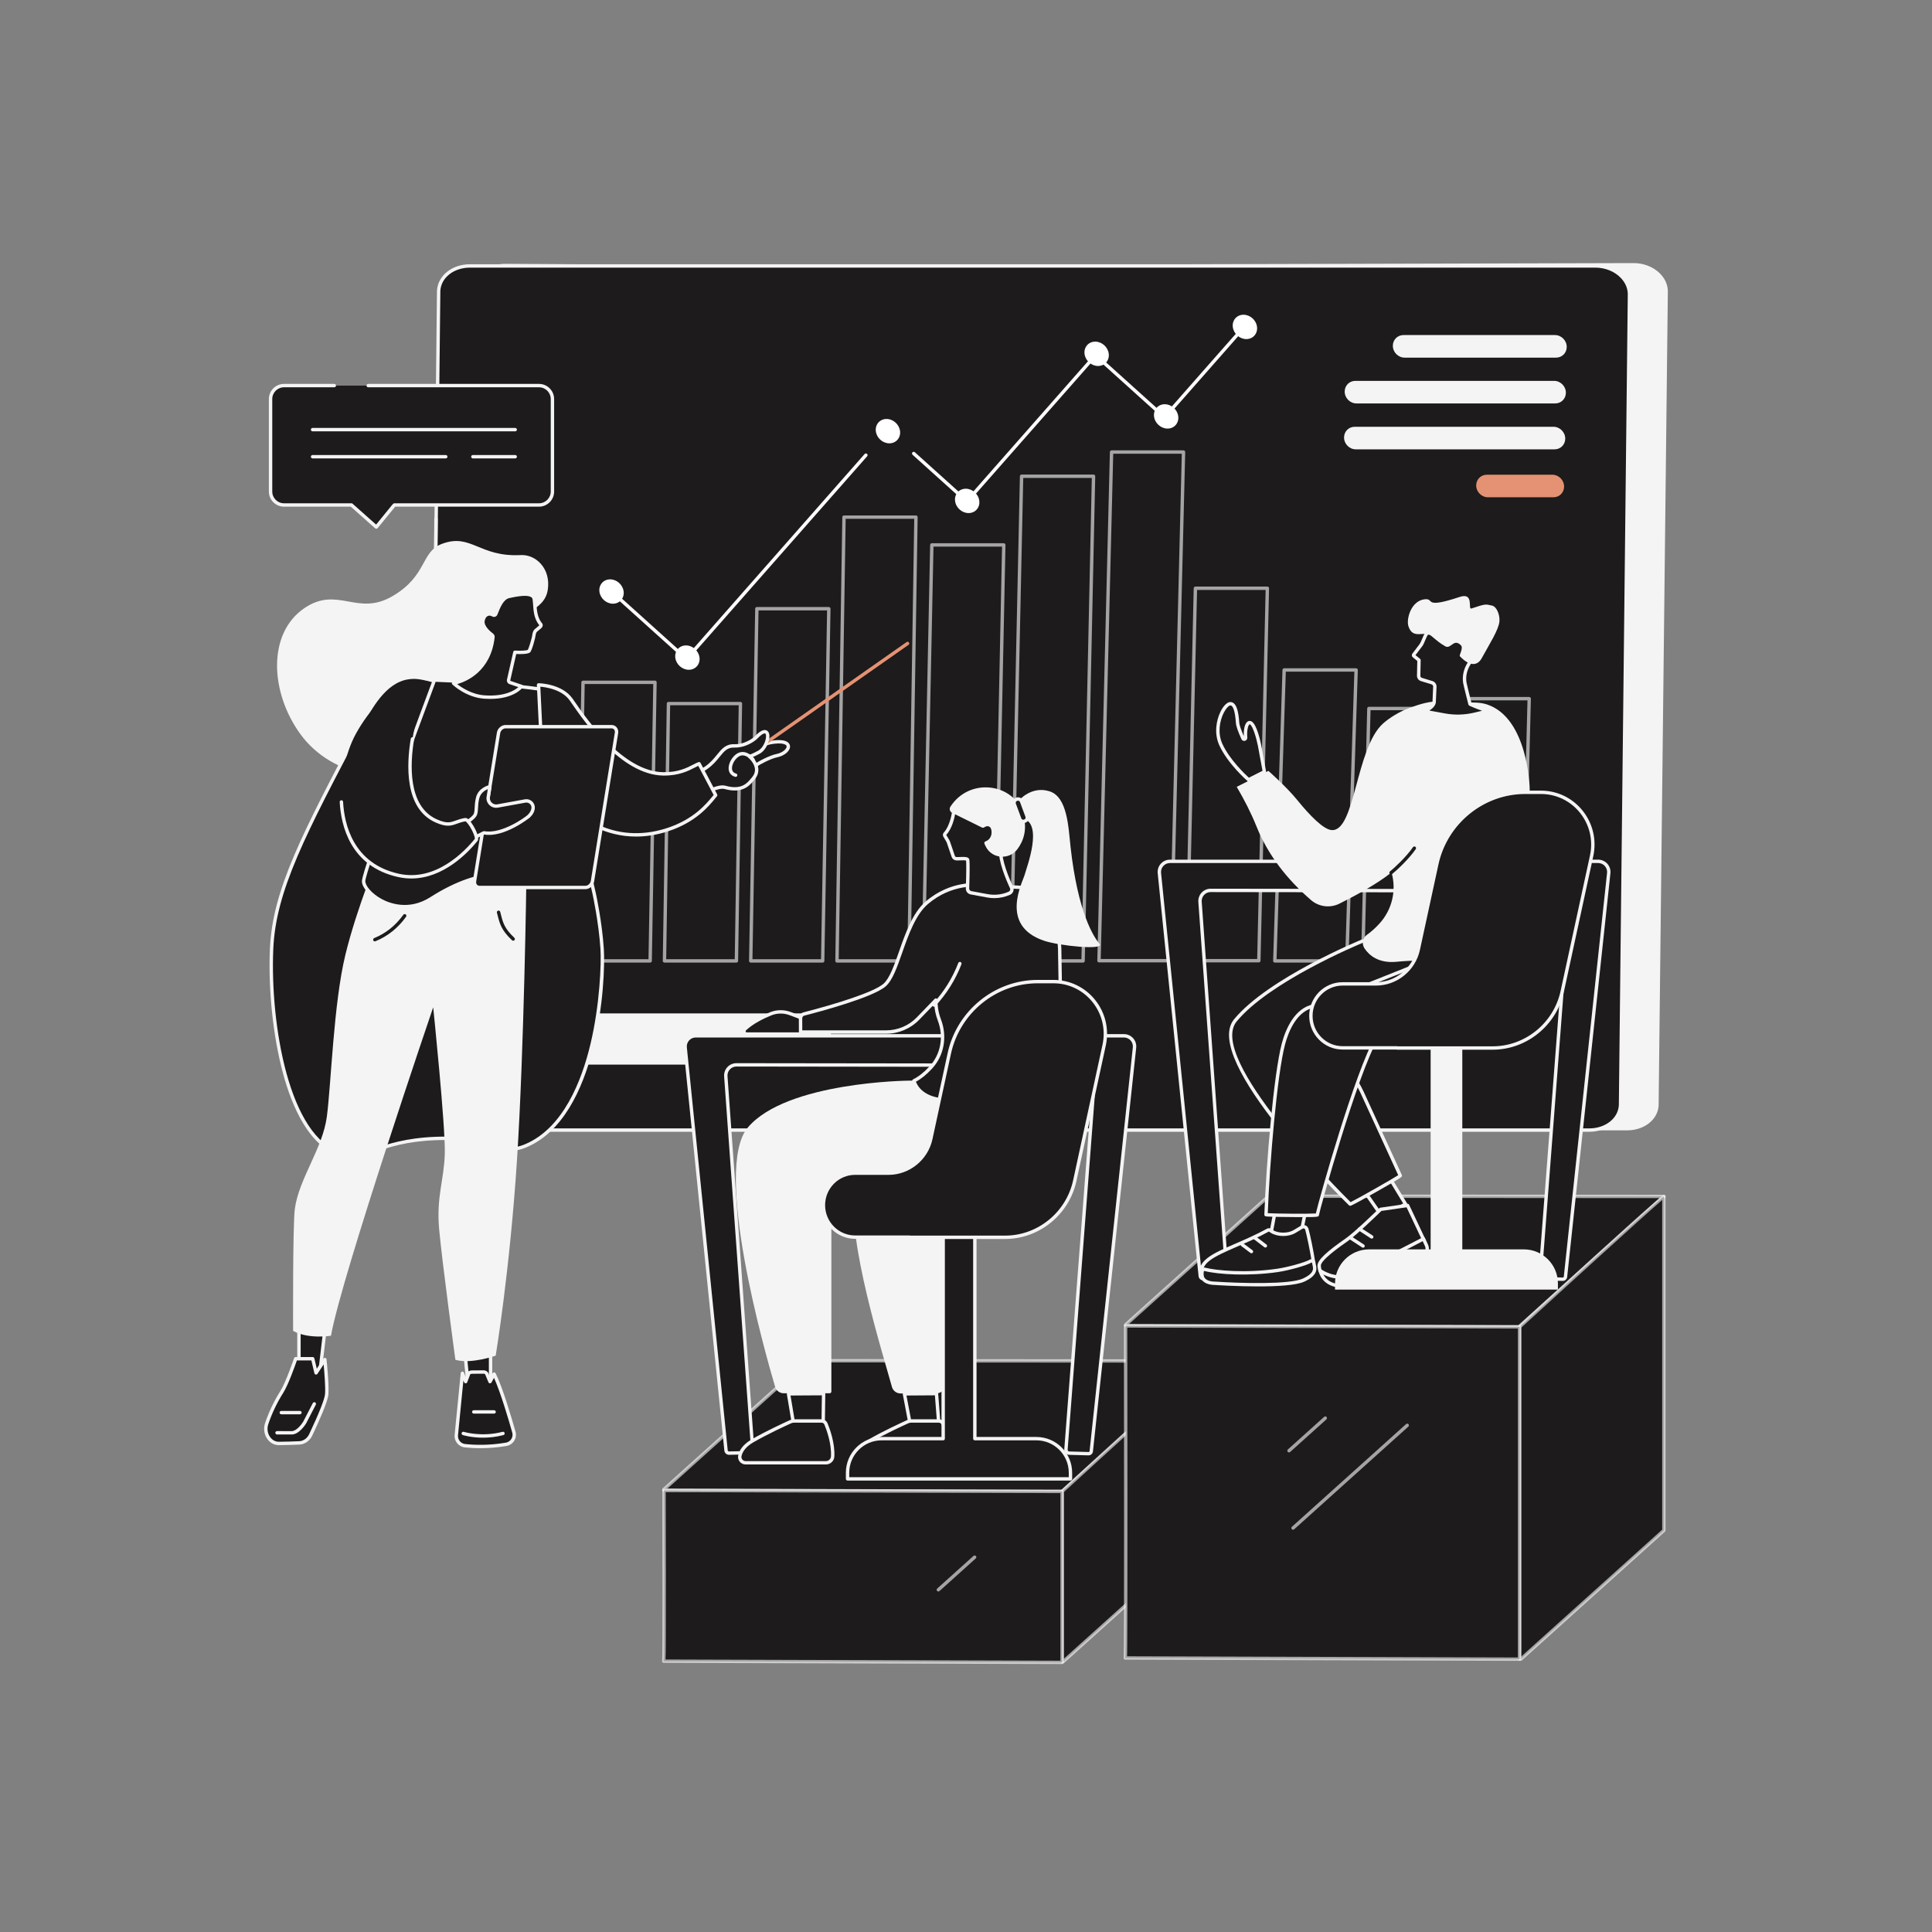 <svg width="512" height="512" viewBox="0 0 512 512" fill="none" xmlns="http://www.w3.org/2000/svg">
<rect x="0" y="0" width="512" height="512" fill="#808080" stroke="none"/>
<path d="M204.581 70.334L432.927 69.721C438.037 69.721 442.228 73.353 441.99 77.571L439.554 292.986C439.346 296.705 435.73 299.556 431.224 299.556H421.202L419.07 298.47L132.265 299.517C127.156 299.517 122.892 295.51 123.131 291.294L125.623 76.904C125.833 73.186 129.283 69.929 133.789 69.929L204.581 70.334Z" fill="#F4F4F4"/>
<path d="M195.013 70.476H422.785C427.88 70.476 432.063 74.105 431.826 78.32L429.462 292.917C429.252 296.636 425.647 299.484 421.152 299.484H122.929C117.833 299.484 113.65 295.855 113.888 291.641L116.252 77.043C116.461 73.325 120.067 70.476 124.562 70.476H195.013Z" fill="#1D1B1B"/>
<path d="M124.561 70.925C120.276 70.925 116.897 73.567 116.699 77.07L114.336 291.645C114.243 293.304 114.883 294.936 116.137 296.262C117.802 298.026 120.278 299.036 122.929 299.036H421.15C425.435 299.036 428.814 296.394 429.011 292.892L431.375 78.317C431.467 76.658 430.828 75.026 429.574 73.699C427.909 71.938 425.435 70.925 422.782 70.925H124.561ZM421.15 299.935H122.929C120.032 299.935 117.319 298.821 115.484 296.879C114.059 295.372 113.333 293.501 113.439 291.614L115.802 77.041C116.028 73.034 119.793 70.028 124.561 70.028H422.782C425.68 70.028 428.391 71.141 430.225 73.082C431.653 74.59 432.38 76.459 432.272 78.347L429.91 292.923C429.684 296.928 425.919 299.935 421.15 299.935Z" fill="#F4F4F4"/>
<path d="M114.941 210.759C114.94 210.759 114.939 210.759 114.937 210.759C114.69 210.757 114.49 210.553 114.492 210.307L115.091 137.507C115.093 137.261 115.294 137.062 115.54 137.062C115.541 137.062 115.542 137.062 115.544 137.062C115.791 137.065 115.991 137.268 115.989 137.514L115.39 210.314C115.388 210.56 115.187 210.759 114.941 210.759Z" fill="#F4F4F4"/>
<path d="M412.38 94.777H372.239C370.535 94.777 369.107 93.331 369.117 91.617C369.125 90.032 370.362 88.794 371.937 88.794H412.076C413.782 88.794 415.208 90.24 415.2 91.955C415.189 93.537 413.952 94.777 412.38 94.777Z" fill="#F4F4F4"/>
<path d="M411.683 131.785H394.331C392.627 131.785 391.198 130.341 391.206 128.625C391.216 127.042 392.455 125.803 394.028 125.803H411.38C413.084 125.803 414.512 127.249 414.502 128.964C414.495 130.549 413.256 131.785 411.683 131.785Z" fill="#E49273"/>
<path d="M412.155 106.914H359.48C357.777 106.914 356.346 105.469 356.356 103.753C356.364 102.171 357.602 100.933 359.176 100.933H411.851C413.557 100.933 414.985 102.378 414.975 104.092C414.967 105.676 413.729 106.914 412.155 106.914Z" fill="#F4F4F4"/>
<path d="M411.986 119.08H359.312C357.604 119.08 356.18 117.635 356.188 115.92C356.198 114.336 357.435 113.099 359.006 113.099H411.682C413.387 113.099 414.814 114.543 414.807 116.259C414.797 117.843 413.559 119.08 411.986 119.08Z" fill="#F4F4F4"/>
<path d="M149.44 254.65L150.038 201.194H130.969L130.374 254.65H149.44Z" fill="#1D1B1B"/>
<path opacity="0.6" d="M153.691 254.201H171.858L173.121 181.27H154.951L153.691 254.201ZM172.299 255.098H153.234C153.114 255.098 152.998 255.049 152.914 254.964C152.829 254.879 152.783 254.761 152.785 254.641L154.061 180.813C154.065 180.568 154.265 180.371 154.509 180.371H173.578C173.698 180.371 173.813 180.42 173.898 180.507C173.982 180.592 174.029 180.708 174.026 180.828L172.748 254.657C172.744 254.901 172.544 255.098 172.299 255.098Z" fill="white"/>
<path opacity="0.6" d="M176.548 254.201H194.716L195.765 186.904H177.594L176.548 254.201ZM195.158 255.098H176.092C175.972 255.098 175.857 255.049 175.773 254.964C175.688 254.879 175.642 254.763 175.644 254.641L176.703 186.447C176.707 186.204 176.907 186.007 177.152 186.007H196.22C196.341 186.007 196.456 186.054 196.54 186.141C196.625 186.226 196.671 186.342 196.669 186.462L195.607 254.655C195.603 254.901 195.403 255.098 195.158 255.098Z" fill="white"/>
<g opacity="0.6">
<path d="M199.409 254.202H217.578L219.188 161.766H201.018L199.409 254.202ZM218.018 255.099H198.953C198.833 255.099 198.717 255.05 198.633 254.966C198.548 254.881 198.502 254.763 198.504 254.642L200.128 161.309C200.132 161.065 200.332 160.869 200.576 160.869H219.645C219.765 160.869 219.88 160.918 219.966 161.003C220.049 161.089 220.096 161.204 220.094 161.326L218.467 254.659C218.462 254.902 218.264 255.099 218.018 255.099Z" fill="white"/>
</g>
<g opacity="0.6">
<path d="M222.27 254.201H240.439L242.283 137.493H224.112L222.27 254.201ZM240.88 255.099H221.814C221.694 255.099 221.578 255.051 221.495 254.964C221.41 254.879 221.363 254.765 221.365 254.642L223.222 137.036C223.226 136.792 223.425 136.595 223.67 136.595H242.739C242.858 136.595 242.975 136.643 243.057 136.73C243.144 136.815 243.189 136.931 243.187 137.052L241.33 254.655C241.325 254.902 241.124 255.099 240.88 255.099Z" fill="white"/>
</g>
<g opacity="0.6">
<path d="M245.132 254.201H263.297L265.552 144.861H247.385L245.132 254.201ZM263.738 255.099H244.673C244.552 255.099 244.435 255.049 244.353 254.964C244.267 254.877 244.22 254.761 244.225 254.64L246.496 144.402C246.5 144.158 246.697 143.963 246.943 143.963H266.011C266.132 143.963 266.248 144.012 266.331 144.097C266.416 144.185 266.463 144.301 266.461 144.42L264.186 254.657C264.181 254.904 263.982 255.099 263.738 255.099Z" fill="white"/>
</g>
<g opacity="0.6">
<path d="M268.422 254.202H286.588L289.341 126.657H271.17L268.422 254.202ZM287.03 255.098H267.964C267.842 255.098 267.726 255.051 267.642 254.964C267.559 254.877 267.512 254.761 267.515 254.639L270.284 126.199C270.287 125.954 270.489 125.759 270.731 125.759H289.8C289.919 125.759 290.037 125.808 290.122 125.893C290.204 125.98 290.251 126.098 290.249 126.217L287.477 254.66C287.474 254.905 287.272 255.098 287.03 255.098Z" fill="white"/>
</g>
<g opacity="0.6">
<path d="M291.706 254.147H309.874L313.187 120.248H295.016L291.706 254.147ZM310.312 255.046H291.247C291.125 255.046 291.01 254.998 290.924 254.91C290.84 254.824 290.795 254.709 290.795 254.587L294.129 119.787C294.137 119.543 294.335 119.349 294.579 119.349H313.646C313.766 119.349 313.883 119.397 313.966 119.485C314.05 119.571 314.098 119.689 314.093 119.808L310.761 254.608C310.754 254.852 310.555 255.046 310.312 255.046Z" fill="white"/>
</g>
<g opacity="0.6">
<path d="M314.999 254.148H333.165L335.405 156.347H317.235L314.999 254.148ZM333.605 255.046H314.541C314.417 255.046 314.302 254.998 314.218 254.911C314.135 254.825 314.088 254.708 314.09 254.586L316.345 155.887C316.352 155.644 316.552 155.449 316.797 155.449H335.863C335.984 155.449 336.101 155.499 336.184 155.584C336.268 155.671 336.316 155.788 336.312 155.909L334.054 254.608C334.047 254.851 333.848 255.046 333.605 255.046Z" fill="white"/>
</g>
<g opacity="0.6">
<path d="M338.302 254.202H356.47L358.924 177.998H340.754L338.302 254.202ZM356.905 255.099H337.837C337.717 255.099 337.6 255.05 337.517 254.963C337.432 254.875 337.386 254.757 337.39 254.636L339.87 177.533C339.879 177.292 340.078 177.099 340.32 177.099H359.387C359.508 177.099 359.626 177.15 359.709 177.235C359.795 177.323 359.839 177.441 359.837 177.562L357.354 254.664C357.345 254.906 357.146 255.099 356.905 255.099Z" fill="white"/>
</g>
<g opacity="0.6">
<path d="M361.589 254.201H379.758L381.378 188.205H363.209L361.589 254.201ZM380.197 255.099H361.13C361.008 255.099 360.894 255.05 360.808 254.961C360.722 254.877 360.677 254.758 360.68 254.639L362.321 187.745C362.328 187.501 362.526 187.307 362.77 187.307H381.84C381.959 187.307 382.075 187.356 382.159 187.442C382.243 187.529 382.29 187.645 382.287 187.766L380.644 254.66C380.637 254.903 380.439 255.099 380.197 255.099Z" fill="white"/>
</g>
<g opacity="0.6">
<path d="M384.878 254.203H403.047L404.799 185.607H386.63L384.878 254.203ZM403.485 255.099H384.418C384.296 255.099 384.18 255.049 384.096 254.963C384.012 254.878 383.967 254.76 383.97 254.638L385.741 185.144C385.749 184.901 385.947 184.708 386.189 184.708H405.259C405.38 184.708 405.497 184.755 405.581 184.842C405.665 184.931 405.712 185.047 405.707 185.169L403.933 254.663C403.925 254.903 403.727 255.099 403.485 255.099Z" fill="white"/>
</g>
<path d="M256.229 133.324C256.119 133.324 256.012 133.283 255.928 133.21L241.842 120.517C241.658 120.351 241.643 120.067 241.808 119.883C241.974 119.701 242.258 119.685 242.443 119.851L256.192 132.237L289.999 93.834C290.077 93.743 290.189 93.689 290.308 93.683C290.428 93.676 290.547 93.717 290.636 93.798L308.575 109.961L330.206 85.387C330.37 85.2 330.654 85.182 330.841 85.345C331.025 85.509 331.043 85.793 330.882 85.98L308.949 110.895C308.869 110.983 308.757 111.038 308.637 111.046C308.515 111.053 308.401 111.012 308.31 110.931L290.373 94.767L256.565 133.173C256.486 133.262 256.375 133.316 256.255 133.324C256.247 133.324 256.237 133.324 256.229 133.324Z" fill="white"/>
<path d="M181.913 175.093C181.802 175.093 181.695 175.052 181.612 174.978L161.762 157.094C161.578 156.927 161.563 156.643 161.728 156.459C161.895 156.275 162.178 156.259 162.363 156.426L181.876 174.007L229.132 120.323C229.297 120.137 229.581 120.117 229.767 120.282C229.952 120.444 229.97 120.728 229.808 120.914L182.25 174.94C182.17 175.031 182.058 175.086 181.938 175.093C181.93 175.093 181.921 175.093 181.913 175.093Z" fill="white"/>
<path d="M158.851 156.761C158.646 154.98 159.918 153.534 161.691 153.534C163.465 153.534 165.068 154.98 165.273 156.761C165.478 158.543 164.206 159.988 162.432 159.988C160.659 159.988 159.055 158.543 158.851 156.761Z" fill="white"/>
<path d="M253.102 132.742C252.897 130.961 254.17 129.516 255.944 129.516C257.716 129.516 259.322 130.961 259.524 132.742C259.729 134.525 258.456 135.969 256.684 135.969C254.911 135.969 253.309 134.525 253.102 132.742Z" fill="white"/>
<path d="M287.41 93.763C287.207 91.982 288.478 90.537 290.252 90.537C292.025 90.537 293.627 91.982 293.833 93.763C294.038 95.545 292.765 96.99 290.991 96.99C289.22 96.99 287.615 95.545 287.41 93.763Z" fill="white"/>
<path d="M305.83 110.353C305.626 108.571 306.898 107.126 308.67 107.126C310.443 107.126 312.045 108.571 312.25 110.353C312.454 112.135 311.182 113.58 309.41 113.58C307.637 113.58 306.032 112.135 305.83 110.353Z" fill="white"/>
<path d="M326.704 86.636C326.497 84.853 327.771 83.409 329.544 83.409C331.317 83.409 332.922 84.853 333.126 86.636C333.332 88.419 332.061 89.863 330.286 89.863C328.513 89.863 326.907 88.419 326.704 86.636Z" fill="white"/>
<path d="M178.956 174.271C178.752 172.488 180.023 171.043 181.797 171.043C183.57 171.043 185.174 172.488 185.379 174.271C185.583 176.052 184.311 177.497 182.538 177.497C180.765 177.497 179.161 176.052 178.956 174.271Z" fill="white"/>
<path d="M232.103 114.261C231.898 112.479 233.17 111.033 234.943 111.033C236.716 111.033 238.319 112.479 238.524 114.261C238.729 116.043 237.457 117.488 235.684 117.488C233.91 117.488 232.308 116.043 232.103 114.261Z" fill="white"/>
<path d="M217.141 282.127H132.205C130.243 282.127 128.549 280.695 128.574 279.057L128.698 271.015C128.72 269.615 130.005 268.556 131.682 268.556H216.617C218.579 268.556 220.273 269.988 220.247 271.626L220.123 279.668C220.103 281.068 218.817 282.127 217.141 282.127Z" fill="#F4F4F4"/>
<path d="M138.049 147.102C141.969 146.899 146.089 150.673 145.148 156.424C144.38 161.119 139.329 162.123 136.83 164.451C128.747 171.98 126.076 196.625 114.259 203.06C104.83 208.195 88.147 206.257 79.636 194.59C71.543 183.499 70.82 167.833 80.678 161.155C89.539 155.152 94.703 163.492 104.078 157.951C113.32 152.487 111.45 146.258 117.111 144.13C124.852 141.222 126.94 147.679 138.049 147.102Z" fill="#F4F4F4"/>
<path d="M152.283 208.407C156.432 233.812 156.914 234.187 157.474 236.847C157.474 236.847 159.12 244.329 159.577 251.538C159.973 257.791 158.796 295.351 139.383 303.623C132.372 306.609 130.34 301.119 115.412 301.715C100.114 302.326 97.012 307.77 90.338 305.862C75.892 301.734 71.174 270.739 71.969 251.587C72.617 235.989 80.38 221.259 95.907 191.8C98.271 187.313 102.057 180.461 108.155 179.589C110.95 179.189 112.068 179.617 123.291 182.699C135.499 186.051 138.598 182.486 143.838 185.787C149.252 189.199 150.207 195.69 152.283 208.407Z" fill="#1D1B1B"/>
<path d="M109.711 179.91C109.217 179.91 108.75 179.954 108.219 180.031C102.159 180.898 98.351 188.124 96.304 192.008C80.83 221.367 73.062 236.105 72.419 251.603C71.589 271.575 76.638 301.478 90.462 305.429C93.584 306.321 95.837 305.554 99.246 304.392C102.728 303.205 107.497 301.58 115.395 301.265C122.878 300.965 127.238 302.207 130.421 303.112C133.674 304.037 135.823 304.649 139.207 303.207C149.281 298.916 154.156 286.434 156.472 276.718C159.009 266.075 159.358 255.176 159.129 251.565C158.68 244.476 157.053 237.018 157.037 236.943C156.943 236.498 156.852 236.121 156.747 235.681C156.205 233.427 155.299 229.653 151.841 208.476L151.712 207.685C149.726 195.509 148.729 189.397 143.6 186.165C141.129 184.608 139.212 184.647 136.307 184.706C133.241 184.767 129.423 184.846 123.173 183.129L120.27 182.33C113.607 180.494 111.487 179.91 109.711 179.91ZM93.119 306.715C92.2 306.715 91.25 306.587 90.215 306.291C81.882 303.911 77.345 293.113 75.005 284.475C72.372 274.748 71.07 262.445 71.522 251.567C72.174 235.865 79.973 221.069 95.51 191.59C97.631 187.565 101.579 180.074 108.092 179.143C110.718 178.767 111.833 179.074 120.509 181.466L123.41 182.263C129.535 183.945 133.279 183.87 136.289 183.809C139.246 183.748 141.38 183.706 144.078 185.406C149.55 188.855 150.569 195.098 152.598 207.541L152.727 208.332C156.18 229.474 157.081 233.228 157.619 235.472C157.727 235.92 157.82 236.304 157.914 236.754C157.93 236.825 159.572 244.348 160.025 251.508C160.561 259.97 158.604 295.919 139.559 304.033C135.883 305.599 133.489 304.919 130.176 303.976C126.876 303.037 122.768 301.87 115.431 302.162C107.664 302.473 103.157 304.008 99.535 305.242C97.144 306.055 95.213 306.715 93.119 306.715Z" fill="#F4F4F4"/>
<path d="M130.002 355.516V367.803L124.09 367.444L122.927 355.516H130.002Z" fill="#1D1B1B"/>
<path d="M124.5 367.018L129.554 367.327V355.965H123.422L124.5 367.018ZM130.002 368.252C129.994 368.252 129.984 368.252 129.975 368.252L124.064 367.893C123.843 367.879 123.665 367.706 123.644 367.487L122.481 355.561C122.468 355.436 122.51 355.31 122.595 355.217C122.68 355.121 122.801 355.068 122.927 355.068H130.002C130.25 355.068 130.451 355.269 130.451 355.517V367.804C130.451 367.927 130.4 368.045 130.31 368.13C130.227 368.209 130.116 368.252 130.002 368.252Z" fill="#F4F4F4"/>
<path d="M123.203 383.123C125.61 383.38 129.549 383.549 134.14 382.757C135.645 382.498 136.598 380.998 136.185 379.53C135.033 375.433 132.76 367.803 130.949 364.147L129.857 366.141L128.985 364.037C128.835 363.788 128.576 363.623 128.287 363.597L125.149 363.615C124.218 363.613 124.148 364.12 124.026 364.506L123.404 366.141L122.542 363.926L120.93 380.317C120.792 381.717 121.804 382.972 123.203 383.123Z" fill="#1D1B1B"/>
<path d="M123.25 382.678C125.7 382.942 129.565 383.092 134.063 382.317C134.658 382.216 135.184 381.865 135.505 381.355C135.829 380.842 135.917 380.238 135.753 379.653C134.875 376.533 132.732 369.186 130.918 365.141L130.251 366.358C130.168 366.508 130.005 366.6 129.833 366.592C129.661 366.581 129.509 366.474 129.443 366.316L128.585 364.246C128.507 364.133 128.382 364.06 128.245 364.045L125.151 364.066C124.623 364.07 124.585 364.204 124.484 364.54L124.453 364.644L123.822 366.301C123.757 366.476 123.59 366.592 123.405 366.592C123.404 366.592 123.404 366.592 123.403 366.592C123.218 366.592 123.052 366.478 122.985 366.305L122.805 365.841L121.376 380.363C121.262 381.518 122.103 382.557 123.25 382.678ZM127.312 383.788C125.684 383.788 124.275 383.691 123.154 383.571C121.519 383.397 120.321 381.917 120.482 380.276L122.096 363.883C122.116 363.676 122.275 363.51 122.481 363.481C122.688 363.455 122.886 363.571 122.961 363.765L123.399 364.891L123.625 364.283C123.741 363.893 123.959 363.169 125.14 363.169C125.143 363.169 125.147 363.169 125.15 363.169L128.284 363.151C128.758 363.193 129.147 363.437 129.369 363.808C129.381 363.826 129.39 363.847 129.399 363.867L129.913 365.106L130.555 363.934C130.635 363.788 130.791 363.692 130.957 363.7C131.125 363.704 131.276 363.8 131.35 363.95C133.267 367.817 135.672 376.05 136.616 379.41C136.847 380.229 136.719 381.114 136.264 381.834C135.807 382.559 135.061 383.056 134.216 383.202C131.672 383.64 129.325 383.788 127.312 383.788Z" fill="#F4F4F4"/>
<path d="M127.999 381.003C124.898 381.003 122.771 380.348 122.639 380.307C122.403 380.232 122.272 379.98 122.346 379.743C122.42 379.508 122.672 379.376 122.909 379.451C122.955 379.465 127.644 380.899 133.183 379.445C133.423 379.38 133.668 379.524 133.731 379.763C133.794 380.005 133.651 380.25 133.411 380.313C131.443 380.83 129.592 381.003 127.999 381.003Z" fill="#F4F4F4"/>
<path d="M130.947 374.62H125.552C125.304 374.62 125.104 374.419 125.104 374.172C125.104 373.924 125.304 373.723 125.552 373.723H130.947C131.195 373.723 131.396 373.924 131.396 374.172C131.396 374.419 131.195 374.62 130.947 374.62Z" fill="#F4F4F4"/>
<path d="M86.516 349.015L84.769 363.828L79.228 363.635V349.015H86.516Z" fill="#1D1B1B"/>
<path d="M79.675 363.204L84.37 363.366L86.01 349.465H79.675V363.204ZM84.767 364.279C84.762 364.279 84.757 364.279 84.752 364.279L79.211 364.087C78.969 364.076 78.777 363.88 78.777 363.636V349.016C78.777 348.769 78.978 348.568 79.226 348.568H86.515C86.643 348.568 86.765 348.623 86.85 348.718C86.935 348.813 86.975 348.941 86.96 349.069L85.213 363.882C85.186 364.109 84.994 364.279 84.767 364.279Z" fill="#F4F4F4"/>
<path d="M86.087 360.295C86.087 360.295 86.799 366.875 86.579 369.52C86.422 371.413 83.823 377.135 82.358 380.233C81.755 381.509 80.606 382.326 79.332 382.381C77.777 382.45 75.615 382.527 73.871 382.529C71.473 382.531 69.823 379.805 70.679 377.262C71.47 374.917 72.725 371.975 74.699 368.845C76.186 366.487 78.357 360.08 78.357 360.08H82.872L83.758 363.829L86.087 360.295Z" fill="#1D1B1B"/>
<path d="M78.677 360.527C78.221 361.846 76.407 366.977 75.079 369.083C73.411 371.727 72.074 374.526 71.105 377.405C70.707 378.584 70.888 379.87 71.59 380.844C72.153 381.629 72.984 382.08 73.868 382.08C73.869 382.08 73.87 382.08 73.871 382.08C75.616 382.078 77.793 381.999 79.312 381.932C80.411 381.885 81.423 381.159 81.952 380.041C84.498 374.652 86.022 370.805 86.132 369.483C86.288 367.602 85.958 363.629 85.765 361.597L84.133 364.074C84.034 364.224 83.856 364.301 83.68 364.271C83.503 364.238 83.362 364.106 83.321 363.932L82.516 360.527H78.677ZM73.868 382.977C72.691 382.977 71.596 382.39 70.861 381.37C69.991 380.161 69.764 378.57 70.254 377.117C71.246 374.173 72.614 371.309 74.319 368.604C75.76 366.318 77.91 359.998 77.931 359.935C77.993 359.752 78.164 359.629 78.356 359.629H82.871C83.08 359.629 83.261 359.773 83.308 359.975L83.955 362.712L85.712 360.046C85.816 359.888 86.007 359.813 86.192 359.858C86.376 359.902 86.512 360.057 86.533 360.245C86.562 360.515 87.248 366.898 87.026 369.556C86.872 371.41 84.623 376.49 82.764 380.424C82.092 381.844 80.784 382.768 79.351 382.828C77.823 382.895 75.633 382.975 73.872 382.977C73.871 382.977 73.869 382.977 73.868 382.977Z" fill="#F4F4F4"/>
<path d="M77.312 380.156C77.311 380.156 77.311 380.156 77.31 380.156L73.412 380.152C73.164 380.15 72.964 379.949 72.964 379.702C72.964 379.454 73.165 379.253 73.413 379.253C73.413 379.253 73.413 379.253 73.413 379.253L77.311 379.259C77.311 379.259 77.312 379.259 77.312 379.259C78.566 379.259 79.934 377.454 80.355 376.758L82.898 371.836C83.012 371.615 83.283 371.528 83.502 371.643C83.723 371.757 83.809 372.027 83.695 372.248L81.138 377.196C81.051 377.342 79.329 380.156 77.312 380.156Z" fill="#F4F4F4"/>
<path d="M79.487 374.805H74.543C74.296 374.805 74.095 374.604 74.095 374.354C74.095 374.107 74.296 373.906 74.543 373.906H79.487C79.734 373.906 79.936 374.107 79.936 374.354C79.936 374.604 79.734 374.805 79.487 374.805Z" fill="#F4F4F4"/>
<path d="M139.499 232.684C139.499 232.684 138.911 277.893 137.011 307.325C135.111 336.756 131.364 359.26 131.364 359.26C131.364 359.26 124.916 361.577 120.683 360.363C120.683 360.363 117.178 334.546 116.382 325.818C115.586 317.092 117.7 312.762 117.878 305.619C118.056 298.477 114.8 266.943 114.8 266.943C114.8 266.943 90.494 338.233 87.713 353.979C87.713 353.979 81.827 354.977 77.678 352.708C77.678 352.708 77.549 324.674 78.138 320.342C79.228 312.316 85.496 304.416 86.622 295.893C87.748 287.367 88.401 265.973 91.502 253.143C94.603 240.31 100.685 225.895 100.685 225.895L139.499 232.684Z" fill="#F4F4F4"/>
<path d="M99.334 249.473C99.157 249.473 98.99 249.367 98.918 249.193C98.824 248.963 98.934 248.702 99.164 248.608C102.256 247.34 104.853 245.263 106.883 242.428C107.027 242.228 107.307 242.181 107.509 242.325C107.711 242.469 107.757 242.751 107.613 242.952C105.483 245.924 102.755 248.107 99.504 249.438C99.448 249.46 99.39 249.473 99.334 249.473Z" fill="#1D1B1B"/>
<path d="M135.999 249.296C135.888 249.296 135.777 249.255 135.691 249.174C132.875 246.52 132.447 244.836 131.854 242.503L131.691 241.87C131.629 241.629 131.773 241.385 132.013 241.323C132.252 241.26 132.498 241.404 132.56 241.643L132.724 242.282C133.3 244.548 133.68 246.046 136.306 248.521C136.487 248.691 136.495 248.975 136.325 249.156C136.237 249.249 136.118 249.296 135.999 249.296Z" fill="#1D1B1B"/>
<path d="M205.842 200.261C204.146 200.595 200.944 202.267 200.531 202.697C197.27 206.093 195.342 200.804 195.342 200.804C195.342 200.804 201.212 197.252 204.533 196.74C210.938 195.752 209.39 199.559 205.842 200.261Z" fill="#1D1B1B"/>
<path d="M195.905 200.993C196.267 201.791 197.074 203.14 198.103 203.355C198.75 203.491 199.459 203.166 200.207 202.387C200.699 201.874 204.022 200.162 205.754 199.821C207.54 199.468 208.568 198.34 208.465 197.749C208.39 197.329 207.495 196.737 204.601 197.183C201.849 197.607 197.182 200.247 195.905 200.993ZM198.403 204.284C198.24 204.284 198.078 204.268 197.917 204.233C195.986 203.828 194.962 201.075 194.92 200.959C194.846 200.756 194.926 200.531 195.109 200.421C195.352 200.273 201.094 196.816 204.465 196.297C208.554 195.666 209.244 196.992 209.349 197.593C209.573 198.867 208.006 200.289 205.929 200.701C204.283 201.026 201.164 202.685 200.854 203.01C200.039 203.858 199.217 204.284 198.403 204.284Z" fill="#F4F4F4"/>
<path d="M194.855 202.991C194.714 202.991 194.575 202.925 194.488 202.8C194.345 202.598 194.394 202.317 194.597 202.176L240.257 170.152C240.463 170.01 240.739 170.06 240.885 170.262C241.026 170.466 240.976 170.745 240.775 170.888L195.113 202.91C195.034 202.966 194.944 202.991 194.855 202.991Z" fill="#E49273"/>
<path d="M200.457 195.351C199.512 196.331 197.718 197.222 196.386 197.5C195.808 197.619 195.189 197.695 194.584 197.672C189.814 197.494 190.944 204.238 180.766 205.832C180.408 205.889 179.894 212.026 179.911 213.623C184.073 211.852 189.58 207.948 192.178 208.669C196.969 210 198.552 207.526 199.555 206.386C202.19 203.394 198.63 200.468 198.63 200.468C198.63 200.468 199.237 200.362 201.129 199.336C204.022 197.768 204.67 190.987 200.457 195.351Z" fill="#1D1B1B"/>
<path d="M181.053 206.24C180.806 207.114 180.442 210.929 180.371 212.927C181.498 212.41 182.719 211.758 183.906 211.127C187.218 209.362 190.346 207.695 192.297 208.236C196.437 209.387 197.958 207.581 198.964 206.386C199.053 206.28 199.138 206.181 199.218 206.09C199.847 205.376 200.133 204.607 200.068 203.807C199.933 202.138 198.361 200.829 198.345 200.815C198.209 200.703 198.151 200.525 198.195 200.354C198.24 200.184 198.379 200.056 198.552 200.026C198.551 200.026 199.162 199.892 200.916 198.942C202.316 198.183 203.087 196.071 203.003 194.951C202.979 194.639 202.887 194.416 202.763 194.371C202.708 194.351 202.177 194.215 200.78 195.664C199.83 196.648 197.979 197.627 196.477 197.938C195.791 198.082 195.148 198.143 194.567 198.12C192.746 198.051 191.899 199.109 190.713 200.567C189.099 202.556 186.896 205.268 181.053 206.24ZM179.91 214.071C179.824 214.071 179.739 214.047 179.664 213.998C179.539 213.917 179.463 213.777 179.461 213.627C179.453 212.813 179.578 210.87 179.751 209.107C180.107 205.481 180.329 205.447 180.696 205.39C186.362 204.501 188.388 202.006 190.016 200.003C191.264 198.465 192.338 197.136 194.601 197.224C195.11 197.242 195.679 197.187 196.294 197.059C197.62 196.783 199.307 195.897 200.134 195.041C201.373 193.756 202.332 193.261 203.068 193.527C203.347 193.629 203.826 193.939 203.898 194.882C204.003 196.272 203.081 198.788 201.343 199.731C200.482 200.198 199.875 200.48 199.462 200.652C200.031 201.273 200.854 202.387 200.963 203.734C201.048 204.787 200.688 205.779 199.892 206.684C199.815 206.769 199.735 206.865 199.651 206.966C198.638 208.167 196.752 210.405 192.057 209.103C190.453 208.656 187.339 210.314 184.328 211.919C182.897 212.682 181.417 213.469 180.086 214.035C180.029 214.059 179.97 214.071 179.91 214.071Z" fill="#F4F4F4"/>
<path d="M194.953 205.883C194.913 205.883 194.873 205.879 194.833 205.867C193.782 205.576 193.367 204.903 193.204 204.388C192.817 203.166 193.446 201.645 194.24 200.681C195.016 199.737 195.896 199.271 196.847 199.283C198.581 199.313 199.873 200.971 199.927 201.042C200.077 201.239 200.04 201.519 199.844 201.671C199.648 201.821 199.366 201.785 199.215 201.59C199.204 201.576 198.127 200.2 196.828 200.182C196.169 200.176 195.525 200.531 194.933 201.251C194.176 202.17 193.817 203.349 194.06 204.116C194.201 204.562 194.532 204.852 195.072 205.002C195.311 205.067 195.451 205.315 195.385 205.554C195.33 205.753 195.15 205.883 194.953 205.883Z" fill="#F4F4F4"/>
<path d="M143.921 182.724C143.921 182.724 129.415 180.648 115.137 180.234C115.137 180.234 96.362 230.377 96.363 233.53C96.365 236.683 105.355 243.835 114.271 238.144C129.142 228.649 138.433 231.887 145.764 233.599C156.748 236.166 143.921 182.724 143.921 182.724Z" fill="#1D1B1B"/>
<path d="M115.444 180.691C110.151 194.838 96.81 231.029 96.812 233.53C96.812 234.683 98.412 236.752 101.089 238.219C103.068 239.302 108.29 241.429 114.029 237.765C128.031 228.825 137.061 231.023 144.316 232.79C144.843 232.918 145.359 233.043 145.865 233.161C146.702 233.358 147.374 233.183 147.923 232.632C153.645 226.876 144.461 186.988 143.555 183.126C141.414 182.831 128.304 181.089 115.444 180.691ZM107.266 240.725C104.277 240.725 101.885 239.678 100.658 239.006C97.91 237.501 95.915 235.198 95.914 233.53C95.912 230.333 113.949 182.127 114.716 180.076C114.783 179.896 114.958 179.778 115.15 179.784C129.29 180.196 143.839 182.259 143.984 182.28C144.167 182.306 144.315 182.44 144.357 182.618C144.791 184.424 154.893 226.892 148.559 233.265C147.784 234.046 146.81 234.303 145.661 234.036C145.152 233.918 144.633 233.792 144.104 233.662C137.015 231.936 128.191 229.787 114.512 238.521C111.927 240.171 109.439 240.725 107.266 240.725Z" fill="#F4F4F4"/>
<path d="M189.656 210.728C187.85 212.921 184.541 217.395 176.87 219.884C161.526 224.865 152.053 214.753 152.053 214.753L153.374 245.019C153.374 245.019 145.961 249.412 145.961 249.022C145.961 248.635 142.72 181.508 142.72 181.508C142.72 181.508 148.704 181.606 151.373 185.404C154.041 189.202 164.14 204.895 175.75 205.086C181.03 205.173 183.586 202.988 185.256 202.389L189.656 210.728Z" fill="#1D1B1B"/>
<path d="M144.955 228.37C144.717 228.37 144.519 228.183 144.507 227.942C143.556 208.134 142.271 181.53 142.271 181.53C142.265 181.406 142.311 181.285 142.397 181.195C142.483 181.106 142.607 181.055 142.726 181.059C142.98 181.063 148.971 181.205 151.739 185.145C151.9 185.373 152.088 185.645 152.301 185.955C155.46 190.532 165.074 204.462 175.756 204.637C179.689 204.7 182.008 203.5 183.704 202.624C184.23 202.352 184.684 202.117 185.104 201.967C185.315 201.892 185.548 201.981 185.653 202.18L190.053 210.516C190.137 210.677 190.117 210.871 190.002 211.011L189.686 211.399C187.831 213.677 184.377 217.92 177.008 220.312C173.958 221.302 171.128 221.699 168.553 221.699C160.251 221.699 154.577 217.569 152.549 215.824L152.989 225.905C153 226.153 152.807 226.362 152.56 226.374C152.324 226.386 152.103 226.193 152.092 225.944L151.605 214.773C151.596 214.584 151.706 214.412 151.879 214.339C152.051 214.266 152.252 214.308 152.38 214.446C152.474 214.544 161.853 224.286 176.731 219.457C183.848 217.147 187.193 213.038 188.99 210.831L189.12 210.672L185.049 202.957C184.77 203.083 184.459 203.243 184.116 203.421C182.436 204.29 179.892 205.602 175.742 205.533C164.598 205.351 154.786 191.135 151.562 186.464C151.35 186.158 151.164 185.888 151.005 185.661C148.925 182.699 144.629 182.102 143.192 181.985C143.372 185.722 144.529 209.684 145.404 227.899C145.416 228.147 145.225 228.358 144.977 228.37C144.97 228.37 144.962 228.37 144.955 228.37Z" fill="#F4F4F4"/>
<path d="M162.041 192.574H133.99C133.106 192.574 132.268 193.315 132.12 194.232L125.753 233.531C125.605 234.448 126.202 235.19 127.087 235.19H155.137C156.022 235.19 156.859 234.448 157.008 233.531L163.375 194.232C163.523 193.315 162.926 192.574 162.041 192.574Z" fill="#1D1B1B"/>
<path d="M133.991 193.024C133.33 193.024 132.676 193.61 132.564 194.304L126.197 233.605C126.144 233.929 126.216 234.228 126.398 234.441C126.563 234.635 126.808 234.741 127.088 234.741H155.138C155.799 234.741 156.453 234.155 156.566 233.461L162.932 194.16C162.985 193.835 162.914 193.537 162.732 193.324C162.567 193.129 162.322 193.024 162.042 193.024H133.991ZM155.138 235.64H127.088C126.54 235.64 126.052 235.421 125.715 235.023C125.364 234.611 125.217 234.041 125.311 233.461L131.678 194.16C131.863 193.02 132.879 192.125 133.991 192.125H162.042C162.589 192.125 163.077 192.344 163.415 192.742C163.766 193.153 163.913 193.724 163.819 194.304L157.452 233.605C157.267 234.745 156.251 235.64 155.138 235.64Z" fill="#F4F4F4"/>
<path d="M129.828 208.477L129.362 211.447C129.328 212.798 130.544 213.839 131.873 213.597L139.185 212.269C140.311 212.064 141.354 212.956 141.288 214.099C141.25 214.75 140.958 215.507 140.149 216.294C139.771 216.661 133.283 221.601 128.299 220.704C128.082 220.666 123.413 223.291 123.234 223.163C122.451 222.603 121.904 220.812 121.731 219.305C121.715 219.175 125.599 216.986 125.991 215.785C126.396 214.543 126.068 213.638 126.559 211.518C127.137 209.03 129.828 208.477 129.828 208.477Z" fill="#1D1B1B"/>
<path d="M122.207 219.493C122.4 220.879 122.863 222.159 123.349 222.668C123.818 222.473 125.04 221.834 125.884 221.392C128.131 220.217 128.164 220.223 128.38 220.264C133.012 221.098 139.272 216.517 139.836 215.971C140.465 215.36 140.803 214.721 140.84 214.074C140.863 213.676 140.703 213.295 140.4 213.027C140.088 212.751 139.675 212.636 139.266 212.709L131.954 214.037C131.187 214.177 130.407 213.966 129.815 213.459C129.223 212.952 128.894 212.216 128.914 211.436C128.914 211.416 128.916 211.396 128.919 211.378L129.272 209.128C128.519 209.438 127.339 210.146 126.997 211.619C126.753 212.672 126.719 213.411 126.689 214.06C126.659 214.707 126.634 215.263 126.418 215.922C126.112 216.862 124.418 218.036 122.709 219.16C122.531 219.276 122.339 219.402 122.207 219.493ZM123.222 223.63C123.114 223.63 123.054 223.585 122.974 223.528C122.003 222.835 121.457 220.846 121.285 219.355C121.25 219.045 121.36 218.972 122.216 218.41C123.148 217.797 125.33 216.363 125.565 215.644C125.743 215.101 125.764 214.624 125.792 214.019C125.823 213.364 125.86 212.548 126.123 211.416C126.758 208.681 129.616 208.063 129.738 208.038C129.883 208.008 130.032 208.05 130.138 208.152C130.245 208.253 130.294 208.401 130.272 208.547L129.81 211.485C129.806 211.984 130.02 212.453 130.399 212.778C130.785 213.108 131.292 213.246 131.794 213.155L139.105 211.826C139.786 211.702 140.476 211.895 140.995 212.354C141.505 212.806 141.775 213.451 141.737 214.125C141.685 215.005 141.257 215.841 140.462 216.614C140.404 216.671 133.723 222.053 128.323 221.165C128.031 221.283 127.078 221.782 126.3 222.187C124.121 223.328 123.507 223.63 123.222 223.63Z" fill="#F4F4F4"/>
<path d="M123.308 217.213C120.087 217.737 119.64 219.323 115.643 217.566C106.635 213.608 108.338 199.782 109.871 192.898C110.186 191.484 110.58 190.104 111.006 188.807C111.791 186.42 102.119 184.21 100.407 186.05C98.336 188.272 96.151 191.092 94.267 194.543C88.655 204.823 86.829 227.83 105.598 231.988C115.485 234.177 123.346 226.082 126.175 222.596C126.821 221.799 124.228 217.063 123.308 217.213Z" fill="#1D1B1B"/>
<path d="M108.996 232.812C107.866 232.812 106.7 232.692 105.503 232.426C92.82 229.616 90.362 218.764 90.026 212.543C90.013 212.296 90.203 212.085 90.45 212.073C90.695 212.058 90.909 212.249 90.922 212.497C91.245 218.461 93.593 228.869 105.697 231.55C115.364 233.69 122.996 225.804 125.828 222.314C125.877 222.191 125.792 221.476 125.147 220.172C124.391 218.642 123.602 217.755 123.349 217.662C122.413 217.818 121.709 218.07 121.088 218.295C119.581 218.837 118.392 219.265 115.464 217.979C107.099 214.302 107.736 202.474 108.86 195.751C108.901 195.507 109.13 195.341 109.377 195.381C109.621 195.424 109.786 195.655 109.745 195.899C108.664 202.365 108.017 213.726 115.825 217.157C118.426 218.299 119.364 217.96 120.783 217.449C121.449 217.21 122.203 216.938 123.238 216.771C123.854 216.67 124.617 217.411 125.52 218.969C125.928 219.673 127.208 222.038 126.525 222.878C123.934 226.072 117.459 232.812 108.996 232.812Z" fill="#F4F4F4"/>
<path d="M130.639 162.971C130.918 163.137 131.273 163.019 131.396 162.718C131.979 161.286 132.913 158.516 134.822 158.075C137.269 157.511 141.232 156.781 141.572 158.717C141.871 160.413 141.519 163.34 143.305 165.46C143.476 165.663 143.328 165.989 143.117 166.149L141.993 167.098C141.756 167.277 141.553 167.882 141.524 168.18C141.434 169.101 140.489 172.303 140.171 172.556C139.551 173.046 136.456 172.856 136.456 172.856L134.802 180.148C134.708 180.472 134.899 180.809 135.224 180.894L138.178 181.896C138.178 181.896 135.806 185.221 128.396 184.72C123.659 184.4 120.192 181.062 120.192 181.062C120.192 181.062 129.401 179.753 130.645 168.867C130.672 168.628 130.569 168.392 130.377 168.247C129.642 167.696 127.665 166.069 128.01 164.421C128.378 162.671 129.686 162.403 130.639 162.971Z" fill="#1D1B1B"/>
<path d="M121.164 181.295C122.364 182.233 125.084 184.045 128.425 184.272C133.804 184.637 136.414 182.943 137.369 182.097L135.079 181.319C134.838 181.258 134.608 181.083 134.467 180.837C134.327 180.591 134.291 180.295 134.371 180.022L136.017 172.757C136.066 172.543 136.261 172.396 136.483 172.409C138 172.502 139.55 172.413 139.869 172.219C140.14 171.808 140.988 169.053 141.077 168.135C141.11 167.794 141.333 167.033 141.721 166.739L142.827 165.806C142.874 165.771 142.904 165.728 142.919 165.7C141.526 164.006 141.384 161.911 141.27 160.223C141.234 159.694 141.201 159.195 141.13 158.795C141.089 158.562 140.973 158.389 140.767 158.253C139.958 157.717 137.992 157.806 134.922 158.512C133.408 158.862 132.544 161.04 131.973 162.483L131.811 162.887C131.703 163.151 131.488 163.356 131.219 163.445C130.951 163.535 130.655 163.503 130.409 163.356C130.033 163.133 129.622 163.09 129.282 163.239C128.875 163.419 128.586 163.859 128.449 164.514C128.167 165.858 129.892 167.323 130.646 167.889C130.965 168.129 131.136 168.524 131.09 168.919C130.058 177.961 123.584 180.614 121.164 181.295ZM129.89 185.221C129.406 185.221 128.898 185.203 128.365 185.169C123.52 184.84 120.027 181.526 119.88 181.386C119.757 181.267 119.712 181.088 119.765 180.923C119.817 180.761 119.958 180.643 120.128 180.617C120.49 180.565 129.011 179.214 130.198 168.818C130.207 168.736 130.173 168.656 130.107 168.606C128.999 167.774 127.196 166.111 127.571 164.328C127.823 163.129 128.444 162.626 128.921 162.418C129.53 162.15 130.24 162.211 130.868 162.585C130.868 162.585 130.868 162.585 130.868 162.585C130.895 162.602 130.919 162.6 130.934 162.593C130.955 162.587 130.97 162.572 130.979 162.548L131.138 162.15C131.779 160.536 132.748 158.093 134.721 157.639C138.179 156.84 140.197 156.799 141.262 157.505C141.677 157.78 141.93 158.16 142.014 158.64C142.093 159.087 142.128 159.61 142.166 160.163C142.272 161.736 142.404 163.695 143.648 165.173C143.785 165.335 143.847 165.547 143.823 165.769C143.792 166.044 143.625 166.327 143.388 166.508L142.282 167.442C142.171 167.537 141.996 167.964 141.97 168.224C141.899 168.958 140.973 172.491 140.45 172.906C139.84 173.39 137.827 173.37 136.809 173.325L135.239 180.247C135.217 180.327 135.234 180.37 135.246 180.39C135.26 180.416 135.286 180.446 135.334 180.459L138.322 181.472C138.456 181.518 138.561 181.626 138.605 181.76C138.648 181.896 138.625 182.043 138.543 182.157C138.447 182.291 136.278 185.221 129.89 185.221Z" fill="#F4F4F4"/>
<path d="M319.54 360.996L281.47 395.241L176.027 394.917C175.917 394.917 175.862 394.797 175.94 394.728L213.873 360.607L319.394 360.676C319.578 360.676 319.671 360.879 319.54 360.996Z" fill="#1D1B1B"/>
<path opacity="0.6" d="M176.897 394.471L281.298 394.794L318.727 361.125L214.046 361.056L176.897 394.471ZM281.471 395.69H281.469L176.026 395.368C175.785 395.366 175.576 395.224 175.492 395.003C175.41 394.788 175.468 394.55 175.64 394.394L213.573 360.273C213.655 360.2 213.762 360.157 213.874 360.157L319.394 360.228C319.672 360.228 319.914 360.39 320.009 360.642C320.102 360.885 320.035 361.155 319.84 361.332L281.771 395.577C281.688 395.65 281.58 395.69 281.471 395.69Z" fill="white"/>
<path d="M319.711 360.706V406.173L281.762 440.328C281.654 440.426 281.472 440.357 281.472 440.221V395.241C281.472 395.241 319.166 360.733 319.711 360.706Z" fill="#1D1B1B"/>
<path opacity="0.6" d="M281.919 395.438V439.582L319.262 405.974V361.621C314.963 365.255 291.483 386.683 281.919 395.438ZM281.641 440.823C281.554 440.823 281.465 440.805 281.382 440.768C281.16 440.669 281.022 440.46 281.022 440.221V395.241C281.022 395.115 281.075 394.996 281.167 394.91C318.98 360.29 319.477 360.268 319.69 360.258C319.812 360.251 319.932 360.298 320.021 360.381C320.108 360.467 320.159 360.584 320.159 360.706V406.172C320.159 406.3 320.104 406.422 320.011 406.507L282.061 440.663C281.944 440.768 281.793 440.823 281.641 440.823Z" fill="white"/>
<path d="M281.469 440.551L175.89 440.23C176.115 440.433 175.97 394.989 175.97 394.989L281.469 395.24C281.469 395.24 281.469 440.668 281.469 440.551Z" fill="#1D1B1B"/>
<path opacity="0.6" d="M176.367 439.783L281.021 440.101V395.69L176.421 395.44C176.427 397.648 176.456 407.605 176.464 417.573C176.469 424.134 176.463 429.365 176.448 433.122C176.431 437.082 176.423 438.912 176.367 439.783ZM281.47 441H281.468L175.909 440.679C175.795 440.683 175.679 440.645 175.59 440.564C175.458 440.446 175.409 440.261 175.463 440.095C175.624 438.458 175.56 407.061 175.522 394.992C175.521 394.872 175.569 394.758 175.653 394.673C175.737 394.588 175.839 394.554 175.972 394.541L281.47 394.793C281.717 394.793 281.918 394.994 281.918 395.241V440.552C281.918 440.671 281.871 440.785 281.786 440.87C281.703 440.953 281.587 441 281.47 441Z" fill="white"/>
<path opacity="0.6" d="M248.674 421.76C248.553 421.76 248.429 421.709 248.342 421.612C248.175 421.427 248.189 421.143 248.374 420.977L257.985 412.332C258.169 412.167 258.453 412.182 258.62 412.366C258.784 412.551 258.77 412.835 258.585 412.999L248.975 421.644C248.889 421.721 248.782 421.76 248.674 421.76Z" fill="white"/>
<path d="M440.942 317.066L402.517 351.632L298.47 351.309C298.317 351.307 298.242 351.141 298.349 351.043L336.199 316.997L440.942 317.066Z" fill="#1D1B1B"/>
<g opacity="0.6">
<path d="M299.222 350.864L402.347 351.184L439.775 317.515L336.37 317.446L299.222 350.864ZM402.516 352.081L298.471 351.758C298.209 351.758 297.98 351.602 297.889 351.365C297.803 351.133 297.865 350.878 298.05 350.71L335.899 316.663C335.98 316.59 336.087 316.55 336.201 316.55L440.944 316.619C441.13 316.619 441.297 316.734 441.364 316.907C441.429 317.081 441.383 317.278 441.243 317.402L402.818 351.967C402.737 352.04 402.629 352.081 402.516 352.081Z" fill="white"/>
</g>
<path d="M440.94 317.098V405.57L403.096 439.63C402.95 439.763 402.7 439.669 402.7 439.485V351.633C402.7 351.633 440.394 317.125 440.94 317.098Z" fill="#1D1B1B"/>
<g opacity="0.6">
<path d="M403.155 351.832V438.979L440.496 405.369V318.013C436.201 321.648 412.718 343.075 403.155 351.832ZM402.939 440.142C402.842 440.142 402.743 440.121 402.651 440.081C402.406 439.971 402.258 439.744 402.258 439.484V351.633C402.258 351.507 402.309 351.387 402.403 351.302C440.216 316.682 440.715 316.659 440.925 316.649C441.046 316.643 441.167 316.69 441.256 316.775C441.345 316.858 441.393 316.976 441.393 317.1V405.57C441.393 405.698 441.339 405.817 441.245 405.902L403.4 439.965C403.27 440.081 403.106 440.142 402.939 440.142Z" fill="white"/>
</g>
<path d="M402.701 439.695L298.216 439.375C298.442 439.578 298.294 351.383 298.294 351.383L402.701 351.633C402.701 351.633 402.701 439.813 402.701 439.695Z" fill="#1D1B1B"/>
<g opacity="0.6">
<path d="M298.682 438.927L402.252 439.246V352.083L298.744 351.833C298.749 355.069 298.781 375.199 298.788 395.342C298.793 408.107 298.788 418.282 298.771 425.586C298.763 429.714 298.749 433.155 298.731 435.57C298.722 437.347 298.712 438.351 298.682 438.927ZM402.702 440.145C402.702 440.145 402.702 440.145 402.699 440.145L298.227 439.824C298.107 439.828 298.001 439.788 297.915 439.708C297.79 439.597 297.738 439.424 297.78 439.266C297.942 437.276 297.895 381.02 297.846 351.385C297.846 351.265 297.893 351.152 297.979 351.066C298.06 350.983 298.176 350.934 298.294 350.934C298.296 350.934 298.296 350.934 298.296 350.934L402.702 351.186C402.95 351.186 403.149 351.387 403.149 351.634V439.696C403.149 439.814 403.102 439.93 403.016 440.013C402.935 440.098 402.82 440.145 402.702 440.145Z" fill="white"/>
</g>
<g opacity="0.6">
<path d="M342.673 405.394C342.548 405.394 342.428 405.343 342.339 405.245C342.17 405.061 342.189 404.777 342.371 404.611L372.627 377.395C372.811 377.229 373.096 377.245 373.26 377.428C373.426 377.612 373.412 377.897 373.228 378.063L342.972 405.278C342.885 405.355 342.778 405.394 342.673 405.394Z" fill="white"/>
</g>
<g opacity="0.6">
<path d="M341.601 384.906C341.479 384.906 341.355 384.855 341.267 384.756C341.102 384.573 341.115 384.289 341.299 384.123L350.911 375.478C351.095 375.312 351.38 375.328 351.545 375.513C351.71 375.695 351.695 375.979 351.511 376.146L341.901 384.791C341.815 384.868 341.708 384.906 341.601 384.906Z" fill="white"/>
</g>
<path d="M423.531 228.264H310.052C308.382 228.264 307.078 229.706 307.245 231.369L318.079 338.156C318.121 338.563 318.467 338.872 318.878 338.861L324.738 338.738C324.982 338.732 325.17 338.527 325.151 338.283L318.019 238.987C317.902 237.35 319.198 235.964 320.835 235.966L412.933 236.081C414.575 236.083 415.865 237.481 415.741 239.117L408.164 337.902C408.122 338.415 408.52 338.855 409.033 338.87L414.151 339.009C414.515 339.02 414.827 338.746 414.869 338.383L426.33 231.384C426.51 229.716 425.206 228.264 423.531 228.264Z" fill="#1D1B1B"/>
<path d="M320.832 235.514H320.834L412.932 235.632C413.84 235.634 414.713 236.014 415.33 236.681C415.945 237.345 416.257 238.246 416.187 239.15L408.609 337.934C408.601 338.058 408.64 338.178 408.726 338.271C408.809 338.363 408.921 338.415 409.046 338.419L414.163 338.559C414.307 338.557 414.408 338.462 414.421 338.332L425.885 231.335C425.958 230.668 425.742 229.996 425.294 229.499C424.843 228.999 424.2 228.712 423.531 228.712H310.05C309.381 228.712 308.74 228.996 308.292 229.491C307.845 229.988 307.626 230.655 307.694 231.322L318.527 338.109C318.543 338.283 318.707 338.409 318.865 338.411L324.728 338.288L317.571 239.017C317.509 238.116 317.824 237.215 318.441 236.553C319.056 235.892 319.928 235.514 320.832 235.514ZM414.168 339.456C414.158 339.456 414.148 339.456 414.135 339.456L409.02 339.316C408.65 339.306 408.306 339.148 408.056 338.872C407.809 338.594 407.687 338.237 407.715 337.865L415.291 239.08C415.343 238.415 415.122 237.78 414.669 237.29C414.218 236.801 413.601 236.53 412.932 236.53L320.834 236.413C320.832 236.413 320.832 236.413 320.832 236.413C320.165 236.413 319.55 236.681 319.097 237.165C318.644 237.655 318.418 238.288 318.467 238.952L325.6 338.251C325.616 338.488 325.535 338.724 325.376 338.9C325.215 339.075 324.985 339.18 324.748 339.184L318.886 339.31C318.251 339.326 317.696 338.835 317.634 338.2L306.8 231.41C306.709 230.494 307.009 229.574 307.626 228.892C308.246 228.207 309.128 227.814 310.05 227.814H423.531C424.455 227.814 425.34 228.21 425.96 228.897C426.577 229.587 426.877 230.509 426.778 231.428L415.314 338.427C415.252 339.01 414.749 339.456 414.168 339.456Z" fill="#F4F4F4"/>
<path d="M402.969 234.503C402.72 234.503 402.519 234.301 402.519 234.053V229.226C402.519 228.977 402.72 228.775 402.969 228.775C403.215 228.775 403.417 228.977 403.417 229.226V234.053C403.417 234.301 403.215 234.503 402.969 234.503Z" fill="#1D1B1B"/>
<path d="M346.242 319.598L344.035 330.596C343.959 330.968 343.613 331.219 343.29 331.138L336.833 329.495C336.557 329.424 336.392 329.129 336.451 328.809L338.31 318.981L346.242 319.598Z" fill="#1D1B1B"/>
<path d="M338.677 319.459L336.894 328.891C336.879 328.978 336.909 329.049 336.945 329.059L343.4 330.701C343.43 330.709 343.468 330.688 343.482 330.68C343.537 330.644 343.58 330.579 343.596 330.506L345.705 320.005L338.677 319.459ZM343.417 331.602C343.339 331.602 343.259 331.591 343.18 331.571L336.725 329.93C336.212 329.8 335.905 329.28 336.011 328.725L337.872 318.897C337.914 318.672 338.121 318.515 338.347 318.532L346.277 319.148C346.406 319.159 346.524 319.224 346.6 319.325C346.681 319.428 346.708 319.558 346.683 319.684L344.475 330.682C344.412 330.997 344.224 331.273 343.96 331.439C343.791 331.547 343.603 331.602 343.417 331.602Z" fill="#F4F4F4"/>
<path d="M367.051 310.164L372.491 319.103L366.274 322.397L360.682 314.398L367.051 310.164Z" fill="#1D1B1B"/>
<path d="M361.311 314.517L366.417 321.815L371.86 318.93L366.913 310.794L361.311 314.517ZM366.276 322.846C366.133 322.846 365.994 322.779 365.908 322.655L360.313 314.655C360.245 314.556 360.218 314.432 360.24 314.315C360.263 314.195 360.331 314.091 360.434 314.024L366.804 309.788C366.906 309.721 367.029 309.699 367.149 309.725C367.27 309.752 367.372 309.825 367.436 309.93L372.874 318.869C372.94 318.975 372.958 319.103 372.924 319.222C372.892 319.342 372.812 319.441 372.703 319.5L366.485 322.793C366.419 322.83 366.347 322.846 366.276 322.846Z" fill="#F4F4F4"/>
<path d="M346.334 325.762C346.773 327.345 347.705 331.8 348.093 334.482C348.337 336.164 347.274 337.757 345.648 338.197C341.047 339.441 330.051 339.386 320.897 339.791C320.271 339.818 319.115 339.511 318.601 337.994C316.861 332.841 326.481 331.246 335.992 326.008C336.178 325.904 336.405 325.914 336.579 326.038C336.69 326.117 336.828 326.212 336.991 326.316C338.647 327.369 341.397 327.371 343.076 326.361L344.975 325.218C345.495 324.906 346.168 325.174 346.334 325.762Z" fill="#1D1B1B"/>
<path d="M336.263 326.385C336.244 326.385 336.227 326.391 336.208 326.401C333.305 328 330.383 329.264 327.805 330.382C321.508 333.109 317.994 334.801 319.025 337.85C319.525 339.327 320.655 339.351 320.876 339.343C323.225 339.24 325.724 339.165 328.141 339.092C335.033 338.887 342.159 338.674 345.53 337.763C346.949 337.379 347.859 335.996 347.649 334.547C347.274 331.975 346.346 327.487 345.899 325.884C345.859 325.738 345.755 325.624 345.617 325.569C345.483 325.515 345.332 325.527 345.207 325.604L343.307 326.744C341.47 327.85 338.529 327.828 336.752 326.696C336.58 326.586 336.433 326.485 336.319 326.403C336.302 326.391 336.283 326.385 336.263 326.385ZM320.817 340.242C319.905 340.242 318.7 339.696 318.175 338.138C316.828 334.156 321.516 332.127 327.45 329.558C330.009 328.448 332.91 327.193 335.775 325.614C336.117 325.425 336.525 325.448 336.839 325.673C336.943 325.748 337.077 325.837 337.233 325.937C338.729 326.888 341.298 326.906 342.845 325.975L344.743 324.835C345.111 324.612 345.551 324.575 345.95 324.736C346.35 324.894 346.645 325.225 346.764 325.643C347.223 327.284 348.15 331.745 348.537 334.417C348.813 336.316 347.621 338.128 345.763 338.629C342.293 339.568 335.43 339.774 328.168 339.991C325.754 340.062 323.259 340.137 320.917 340.24C320.885 340.24 320.849 340.242 320.817 340.242Z" fill="#F4F4F4"/>
<path d="M348.374 335.694C348.382 335.741 348.386 335.773 348.388 335.79C348.633 337.472 347.035 338.504 345.508 339.222C340.977 341.349 322.673 340.129 321.968 340.083C321.953 340.081 321.943 340.081 321.93 340.081C321.703 340.085 319.377 340.085 318.707 338.64C318.625 338.46 318.574 338.208 318.542 337.971C318.491 337.585 318.516 337.191 318.601 336.812C318.673 336.502 318.977 336.309 319.283 336.386C322.68 337.256 330.647 337.823 338.539 336.67C341.449 336.246 346.099 334.942 347.32 334.211C347.653 334.012 348.078 334.205 348.155 334.588C348.216 334.909 348.293 335.299 348.374 335.694Z" fill="#1D1B1B"/>
<path d="M321.924 339.633C321.941 339.633 321.985 339.633 321.996 339.635C328.516 340.077 341.781 340.477 345.317 338.815C347.297 337.886 348.105 336.973 347.944 335.853L347.931 335.782L347.712 334.676C347.703 334.622 347.665 334.599 347.646 334.589C347.622 334.579 347.588 334.573 347.548 334.597C346.27 335.36 341.588 336.679 338.603 337.115C331.041 338.219 322.949 337.789 319.171 336.823C319.141 336.815 319.116 336.819 319.094 336.833C319.077 336.843 319.05 336.865 319.039 336.91C318.963 337.257 318.943 337.596 318.986 337.912C319.029 338.233 319.084 338.387 319.114 338.452C319.671 339.653 321.824 339.631 321.919 339.633C321.922 339.633 321.922 339.633 321.924 339.633ZM333.43 340.917C327.765 340.919 322.351 340.558 321.936 340.529C321.641 340.532 319.086 340.523 318.301 338.829C318.207 338.63 318.139 338.371 318.095 338.032C318.042 337.608 318.063 337.166 318.163 336.715C318.224 336.443 318.388 336.212 318.622 336.068C318.856 335.926 319.131 335.886 319.392 335.952C322.338 336.705 330.122 337.446 338.473 336.226C341.317 335.812 345.906 334.532 347.089 333.826C347.367 333.658 347.712 333.637 348.01 333.769C348.312 333.903 348.529 334.177 348.593 334.502L348.812 335.609C348.822 335.666 348.831 335.705 348.833 335.723C349.129 337.766 347.184 338.931 345.697 339.629C343.538 340.643 338.388 340.917 333.43 340.917Z" fill="#F4F4F4"/>
<path d="M335.343 330.616C335.248 330.616 335.154 330.588 335.073 330.525L332.296 328.411C332.098 328.261 332.059 327.979 332.211 327.782C332.36 327.585 332.642 327.547 332.839 327.697L335.617 329.811C335.813 329.961 335.852 330.243 335.703 330.44C335.613 330.555 335.48 330.616 335.343 330.616Z" fill="#F4F4F4"/>
<path d="M331.651 332.132C331.558 332.132 331.463 332.101 331.383 332.041L328.953 330.219C328.756 330.071 328.716 329.789 328.864 329.59C329.012 329.391 329.294 329.352 329.493 329.5L331.921 331.322C332.12 331.472 332.161 331.752 332.01 331.951C331.923 332.069 331.787 332.132 331.651 332.132Z" fill="#F4F4F4"/>
<path d="M365.871 320.489L373.018 319.456L377.238 328.41C377.86 329.753 377.367 331.494 376.11 332.289C374.472 333.326 372.028 334.675 369.22 335.578C363.92 337.28 358.633 342.165 354.079 339.763C349.521 337.363 349.825 337.185 349.594 335.539C349.366 333.896 353.883 330.658 356.938 328.527C359.43 326.787 365.871 320.489 365.871 320.489Z" fill="#1D1B1B"/>
<path d="M366.082 320.912C365.21 321.762 359.547 327.254 357.195 328.893C355.377 330.161 349.841 334.024 350.044 335.477C350.06 335.595 350.072 335.706 350.086 335.812C350.231 336.997 350.263 337.244 354.291 339.366C357.201 340.9 360.516 339.206 364.029 337.41C365.673 336.568 367.378 335.698 369.085 335.15C371.885 334.25 374.323 332.89 375.873 331.908C376.936 331.237 377.368 329.749 376.835 328.597L372.757 319.946L366.082 320.912ZM356.752 340.857C355.769 340.857 354.805 340.653 353.871 340.159C349.578 337.897 349.389 337.488 349.195 335.921C349.184 335.82 349.17 335.714 349.152 335.601C348.923 333.943 351.998 331.425 356.682 328.157C359.118 326.457 365.496 320.23 365.558 320.167C365.627 320.102 365.715 320.058 365.807 320.046L372.958 319.011C373.151 318.982 373.343 319.084 373.428 319.262L377.647 328.218C378.364 329.768 377.783 331.762 376.353 332.667C374.757 333.677 372.249 335.075 369.357 336.004C367.722 336.53 366.052 337.384 364.437 338.21C361.877 339.518 359.257 340.857 356.752 340.857Z" fill="#F4F4F4"/>
<path d="M363.524 328.253C363.439 328.253 363.355 328.229 363.28 328.18L360.054 326.084C359.847 325.948 359.787 325.67 359.921 325.463C360.058 325.254 360.335 325.195 360.544 325.331L363.768 327.427C363.974 327.563 364.034 327.841 363.901 328.048C363.812 328.18 363.668 328.253 363.524 328.253Z" fill="#F4F4F4"/>
<path d="M361.23 330.654C361.146 330.654 361.063 330.632 360.985 330.583L357.76 328.485C357.555 328.351 357.496 328.074 357.632 327.865C357.765 327.658 358.042 327.599 358.252 327.733L361.475 329.83C361.682 329.964 361.742 330.242 361.607 330.451C361.521 330.583 361.376 330.654 361.23 330.654Z" fill="#F4F4F4"/>
<path d="M349.905 336.769C349.905 336.769 353.491 339.382 357.434 338.018C361.379 336.653 377.237 328.302 377.237 328.302L378.056 330.098C378.471 331.006 378.113 332.088 377.239 332.581C373.289 334.805 362.747 340.477 357.258 340.85C350.422 341.315 349.905 336.769 349.905 336.769Z" fill="#1D1B1B"/>
<path d="M350.705 337.764C351.313 338.955 352.937 340.698 357.232 340.404C362.578 340.04 372.854 334.538 377.022 332.191C377.69 331.816 377.967 330.978 377.651 330.284L377.029 328.922C374.437 330.282 361.201 337.192 357.583 338.444C354.739 339.426 352.11 338.48 350.705 337.764ZM356.317 341.335C350.051 341.335 349.467 336.869 349.46 336.821C349.439 336.644 349.527 336.474 349.68 336.383C349.834 336.293 350.026 336.303 350.172 336.407C350.206 336.431 353.619 338.862 357.29 337.594C361.157 336.257 376.87 327.989 377.031 327.906C377.138 327.849 377.267 327.839 377.385 327.879C377.5 327.918 377.597 328.005 377.648 328.117L378.466 329.913C378.974 331.026 378.533 332.369 377.463 332.974C373.24 335.352 362.825 340.923 357.292 341.3C356.952 341.323 356.627 341.335 356.317 341.335Z" fill="#F4F4F4"/>
<path d="M361.098 249.382C361.098 249.382 336.475 259.396 327.389 270.401C318.711 280.916 357.808 319.103 357.808 319.103C357.856 319.286 371.095 311.805 371.095 311.574L360.956 289.458C356.955 280.831 348.949 275.903 352.214 272.872C355.184 270.113 371.695 271.539 380.171 271.243C395.226 270.719 395.081 248.77 395.081 248.77L361.098 249.382Z" fill="#1D1B1B"/>
<path d="M361.19 249.83C359.668 250.457 336.396 260.196 327.737 270.686C319.732 280.382 354.893 315.584 357.917 318.581C359.589 317.786 368.863 312.531 370.539 311.435L360.549 289.645C358.904 286.103 356.533 283.137 354.625 280.753C351.873 277.312 349.7 274.593 351.909 272.542C354.165 270.448 362.953 270.609 371.455 270.763C374.69 270.822 377.748 270.878 380.158 270.793C393.425 270.333 394.535 252.338 394.627 249.229L361.19 249.83ZM357.823 319.555C357.7 319.555 357.585 319.506 357.495 319.423C355.887 317.85 318.203 280.824 327.045 270.113C336.097 259.149 360.684 249.065 360.932 248.964C360.983 248.945 361.036 248.935 361.091 248.933L395.075 248.322C395.193 248.318 395.309 248.366 395.398 248.45C395.483 248.532 395.531 248.648 395.533 248.769C395.533 248.991 395.502 271.159 380.186 271.69C377.755 271.775 374.687 271.72 371.439 271.659C363.897 271.524 354.509 271.351 352.52 273.199C350.993 274.618 352.433 276.573 355.327 280.191C357.264 282.613 359.673 285.626 361.364 289.268L371.504 311.387C371.53 311.445 371.545 311.51 371.545 311.573C371.545 311.902 371.545 312.001 364.854 315.793C361.873 317.481 358.243 319.502 357.879 319.551C357.862 319.553 357.84 319.555 357.823 319.555Z" fill="#F4F4F4"/>
<path d="M340.124 276.646C337.997 284.598 335.976 308.518 335.51 321.894C335.502 322.078 349.061 322.208 349.088 321.967C349.225 320.79 359.245 284.567 364.839 274.987C367.816 269.898 386.991 271.357 391.271 270.507C402.691 268.239 401.942 245.18 401.942 245.18L348.469 266.537C343.896 267.233 341.328 272.14 340.124 276.646Z" fill="#1D1B1B"/>
<path d="M335.974 321.506C337.95 321.65 347.039 321.703 348.71 321.579C349.612 317.633 359.144 283.847 364.453 274.759C366.726 270.87 377.233 270.61 384.904 270.42C387.657 270.353 390.031 270.294 391.184 270.064C401.054 268.105 401.511 249.554 401.502 245.838L348.637 266.95C348.605 266.964 348.573 266.973 348.538 266.979C343.672 267.719 341.447 273.424 340.558 276.76C338.456 284.617 336.458 308.314 335.974 321.506ZM345.412 322.549C344.785 322.549 344.063 322.547 343.227 322.543C340.383 322.531 336.92 322.474 335.807 322.389C335.504 322.366 335.045 322.332 335.062 321.877C335.519 308.728 337.552 284.526 339.69 276.529C340.634 272.992 343.018 266.948 348.351 266.098L401.777 244.764C401.912 244.707 402.067 244.724 402.187 244.803C402.313 244.884 402.386 245.019 402.391 245.164C402.423 246.123 403.018 268.63 391.358 270.945C390.132 271.188 387.834 271.245 384.926 271.318C377.887 271.491 367.249 271.755 365.229 275.212C359.66 284.745 349.698 320.723 349.534 322.017C349.482 322.452 349.472 322.549 345.412 322.549Z" fill="#F4F4F4"/>
<path d="M405.368 208.664C405.368 208.664 404.909 190.266 394.091 186.694C393.171 186.392 392.207 186.241 391.243 186.204L381.696 185.844C378.865 185.822 376.518 186.506 373.487 187.616C370.954 188.543 368.131 190.271 366.486 191.768C359.226 198.361 359.154 220.501 352.874 219.978C350.767 219.802 347.238 216.282 343.748 211.972C340.95 208.522 336.132 204.287 336.132 204.287L327.742 208.522C329.735 211.903 331.534 215.405 333.001 219.053C336.072 226.667 341.109 233.062 347.419 238.519C349.518 240.338 352.49 240.71 354.968 239.473C358.991 237.468 365.021 234.236 368.766 231.185C370.144 235.946 368.914 241.139 365.521 244.809C364.503 245.912 363.397 246.924 362.237 247.746C361.095 248.562 360.822 250.165 361.608 251.335C362.872 253.216 365.4 255.38 370.221 254.872C376.558 254.205 394.599 254.277 402.565 254.347C404.679 254.364 406.384 252.612 406.334 250.48L405.368 208.664Z" fill="#F4F4F4"/>
<path d="M368.642 231.733C368.509 231.733 368.379 231.672 368.289 231.562C368.138 231.365 368.173 231.081 368.367 230.93C369.445 230.086 372.726 227.039 374.449 224.515C374.588 224.309 374.87 224.256 375.073 224.396C375.279 224.535 375.332 224.815 375.192 225.021C373.412 227.627 370.031 230.768 368.919 231.635C368.836 231.701 368.74 231.733 368.642 231.733Z" fill="#1D1B1B"/>
<path d="M335.083 204.521L333.801 197.581C333.801 197.581 332.752 192.287 331.471 191.581C330.526 191.062 329.899 193.026 330.097 195.508C330.132 195.918 329.57 196.067 329.401 195.691C328.732 194.214 328.034 192.483 327.974 191.581C327.856 189.817 327.507 186.17 325.876 186.523C324.243 186.876 321.329 192.522 323.545 197.345C325.758 202.17 330.887 206.64 330.887 206.64L335.083 204.521Z" fill="#1D1B1B"/>
<path d="M326.09 186.948C326.053 186.948 326.012 186.952 325.971 186.96C325.593 187.042 324.904 187.7 324.277 188.951C323.247 191.015 322.619 194.253 323.952 197.157C325.838 201.27 329.955 205.184 330.959 206.1L334.58 204.272L333.358 197.662C332.941 195.555 332.011 192.391 331.253 191.974C331.177 191.933 331.157 191.945 331.128 191.964C330.795 192.178 330.382 193.441 330.544 195.471C330.576 195.876 330.325 196.227 329.934 196.33C329.544 196.43 329.156 196.244 328.99 195.876C328.07 193.844 327.578 192.409 327.525 191.61C327.312 188.397 326.781 187.357 326.372 187.048C326.282 186.98 326.192 186.948 326.09 186.948ZM330.887 207.087C330.779 207.087 330.674 207.05 330.591 206.977C330.38 206.793 325.364 202.388 323.136 197.533C321.671 194.339 322.349 190.799 323.474 188.55C324.166 187.168 325.027 186.247 325.781 186.083C326.188 185.995 326.58 186.081 326.911 186.332C327.747 186.96 328.228 188.62 328.42 191.551C328.463 192.172 328.886 193.419 329.622 195.087C329.558 193.55 329.787 191.761 330.642 191.209C330.963 191.001 331.333 190.995 331.686 191.187C333.08 191.955 334.057 196.575 334.241 197.493L335.523 204.44C335.559 204.636 335.461 204.832 335.284 204.922L331.087 207.04C331.026 207.071 330.956 207.087 330.887 207.087Z" fill="#F4F4F4"/>
<path d="M378.324 188.68C378.058 188.632 377.993 188.272 378.228 188.135C379.025 187.674 380.149 186.841 380.077 185.833L380.249 181.94C380.237 181.465 379.925 181.052 379.474 180.915L376.675 180.065C376.243 179.933 375.95 179.528 375.96 179.071L376.049 174.943L374.69 173.848C374.582 173.762 374.565 173.606 374.647 173.498L376.61 170.908C377.244 169.933 377.83 167.641 378.389 167.773C378.389 167.773 389.988 165.944 390.921 171.71C391.063 172.588 390.849 173.493 390.364 174.237L389.38 175.742C388.396 177.254 387.918 179.076 388.18 180.867C388.264 181.429 389.575 186.606 389.575 186.606C389.575 186.606 391.901 187.66 393.326 188.056C393.631 188.14 393.648 188.572 393.35 188.682L390.746 189.304C388.146 189.916 385.448 189.983 382.82 189.503L378.324 188.68Z" fill="#1D1B1B"/>
<path d="M378.803 188.311L382.902 189.061C385.485 189.534 388.089 189.467 390.646 188.866L392.775 188.357C391.352 187.9 389.478 187.055 389.392 187.014C389.267 186.959 389.173 186.848 389.142 186.716C389.005 186.185 387.82 181.5 387.736 180.93C387.47 179.092 387.919 177.163 389.007 175.496L389.988 173.991C390.427 173.319 390.603 172.533 390.48 171.781C389.627 166.519 378.57 168.199 378.46 168.215C378.443 168.22 378.426 168.22 378.411 168.22C378.229 168.41 377.931 169.126 377.727 169.609C377.491 170.169 377.251 170.75 376.987 171.152L375.12 173.617L376.331 174.595C376.439 174.681 376.501 174.813 376.497 174.953L376.41 179.08C376.405 179.335 376.569 179.561 376.809 179.633L379.606 180.486C380.242 180.678 380.682 181.26 380.699 181.927L380.528 185.829C380.586 186.887 379.692 187.735 378.803 188.311ZM386.316 190.27C385.125 190.27 383.928 190.161 382.741 189.943L378.243 189.121C377.936 189.063 377.7 188.826 377.647 188.516C377.592 188.206 377.734 187.903 378.005 187.747C379.079 187.124 379.67 186.44 379.632 185.863C379.63 185.846 379.63 185.829 379.63 185.813L379.803 181.92C379.795 181.668 379.613 181.425 379.344 181.344L376.547 180.493C375.922 180.303 375.499 179.717 375.514 179.063L375.596 175.154L374.411 174.196C374.113 173.955 374.06 173.53 374.291 173.225L376.254 170.637C376.453 170.327 376.679 169.787 376.9 169.263C377.364 168.148 377.748 167.259 378.39 167.319C379.469 167.158 390.398 165.678 391.367 171.637C391.523 172.61 391.302 173.621 390.74 174.482L389.759 175.988C388.793 177.471 388.39 179.179 388.625 180.801C388.683 181.185 389.433 184.212 389.956 186.286C390.543 186.543 392.308 187.307 393.447 187.622C393.774 187.713 394 188.001 394.014 188.34C394.029 188.681 393.825 188.987 393.503 189.104C393.488 189.109 393.471 189.114 393.455 189.119L390.852 189.741C389.353 190.094 387.835 190.27 386.316 190.27Z" fill="#F4F4F4"/>
<path d="M377.618 158.807C380.297 158.557 377.02 161.449 386.842 158.191C390.757 156.894 388.917 161.595 389.933 161.26C393.683 160.029 393.555 160.065 395.422 160.49C396.658 160.768 397.533 163.008 397.361 164.71C397.133 166.955 394.765 170.606 392.663 174.445C391.577 176.436 389.514 176.698 386.888 173.917C386.61 173.621 387.897 171.752 387.15 171.003C385.218 169.052 384.525 172.15 382.995 171.267C381.526 170.419 380.91 169.857 379.337 168.547C377.437 166.962 374.474 169.68 373.255 165.983C372.62 164.055 373.951 159.151 377.618 158.807Z" fill="#F4F4F4"/>
<path d="M403.841 331.096H387.525V272.167H379.134V331.096H362.824C357.838 331.096 353.796 335.138 353.796 340.123V341.758H412.866V340.123C412.866 335.138 408.824 331.096 403.841 331.096Z" fill="#F4F4F4"/>
<path d="M408.382 209.976H404.162C392.906 209.976 383.168 217.885 380.764 228.985L375.848 251.654C374.701 256.959 370.046 260.741 364.665 260.741H355.795C351.153 260.741 347.396 264.534 347.396 269.217C347.396 273.9 351.153 277.696 355.795 277.696H370.204L370.196 277.734H395.555C404.431 277.734 412.107 271.498 414.004 262.747L421.793 226.793C423.667 218.151 417.146 209.976 408.382 209.976Z" fill="#1D1B1B"/>
<path d="M370.395 277.285H395.561C404.16 277.285 411.731 271.131 413.569 262.651L421.362 226.697C422.232 222.683 421.257 218.552 418.686 215.364C416.151 212.223 412.397 210.421 408.386 210.421H404.168C393.204 210.421 383.55 218.268 381.206 229.079L376.293 251.748C375.108 257.218 370.219 261.188 364.672 261.188H355.799C351.413 261.188 347.849 264.789 347.849 269.216C347.849 273.645 351.413 277.246 355.799 277.246H370.209C370.273 277.246 370.338 277.26 370.395 277.285ZM395.561 278.184H370.201C370.139 278.184 370.075 278.169 370.018 278.143H355.799C350.92 278.143 346.95 274.138 346.95 269.216C346.95 264.294 350.92 260.289 355.799 260.289H364.672C369.801 260.289 374.321 256.617 375.416 251.559L380.328 228.888C382.76 217.669 392.783 209.525 404.168 209.525H408.386C412.671 209.525 416.68 211.446 419.383 214.799C422.127 218.201 423.167 222.605 422.238 226.888L414.447 262.841C412.518 271.73 404.575 278.184 395.561 278.184Z" fill="#F4F4F4"/>
<path d="M297.858 274.497H184.38C182.71 274.497 181.407 275.94 181.575 277.599L192.408 384.388C192.449 384.796 192.796 385.102 193.206 385.094L199.067 384.97C199.309 384.964 199.498 384.757 199.48 384.516L192.348 285.218C192.231 283.584 193.525 282.195 195.163 282.197L287.261 282.314C288.902 282.316 290.195 283.714 290.069 285.349L282.491 384.134C282.451 384.645 282.848 385.088 283.361 385.102L288.478 385.242C288.843 385.252 289.156 384.978 289.196 384.613L300.659 277.615C300.838 275.95 299.533 274.497 297.858 274.497Z" fill="#1D1B1B"/>
<path d="M195.159 281.747C195.16 281.747 195.162 281.747 195.163 281.747L287.26 281.865C288.167 281.865 289.039 282.248 289.656 282.914C290.271 283.579 290.585 284.478 290.514 285.383L282.937 384.168C282.929 384.292 282.969 384.411 283.052 384.503C283.135 384.596 283.249 384.649 283.373 384.651L288.49 384.793C288.624 384.789 288.735 384.695 288.749 384.565L300.212 277.568C300.285 276.9 300.068 276.231 299.62 275.73C299.169 275.231 298.528 274.945 297.857 274.945H184.379C183.71 274.945 183.069 275.229 182.621 275.726C182.172 276.223 181.953 276.888 182.021 277.554L192.853 384.342C192.871 384.515 193.026 384.643 193.195 384.645L199.057 384.519L191.899 285.249C191.835 284.346 192.151 283.45 192.768 282.786C193.384 282.127 194.255 281.747 195.159 281.747ZM288.496 385.689C288.486 385.689 288.475 385.689 288.465 385.689L283.348 385.549C282.977 385.539 282.634 385.381 282.385 385.103C282.135 384.827 282.013 384.47 282.042 384.099L289.62 285.314C289.67 284.649 289.449 284.014 288.997 283.523C288.544 283.034 287.928 282.764 287.26 282.762L195.162 282.644C195.161 282.644 195.16 282.644 195.159 282.644C194.494 282.644 193.879 282.912 193.425 283.399C192.971 283.886 192.747 284.521 192.795 285.184L199.927 384.482C199.944 384.72 199.862 384.957 199.702 385.132C199.542 385.308 199.314 385.412 199.076 385.418L193.215 385.541C192.57 385.554 192.025 385.069 191.961 384.432L181.128 277.645C181.035 276.726 181.336 275.809 181.955 275.123C182.573 274.439 183.457 274.048 184.379 274.048H297.857C298.782 274.048 299.669 274.441 300.287 275.131C300.906 275.819 301.204 276.742 301.105 277.663L289.642 384.661C289.579 385.243 289.078 385.689 288.496 385.689Z" fill="#F4F4F4"/>
<path d="M277.3 280.73C277.052 280.73 276.852 280.53 276.852 280.282V275.453C276.852 275.206 277.052 275.005 277.3 275.005C277.547 275.005 277.748 275.206 277.748 275.453V280.282C277.748 280.53 277.547 280.73 277.3 280.73Z" fill="#1D1B1B"/>
<path d="M226.673 316.029C224.117 327.732 234.249 359.745 236.373 367.548C236.651 368.57 237.586 369.278 238.652 369.278H248.092C249.405 369.278 250.466 368.219 250.453 366.915C250.366 357.659 248.684 323.911 254.454 314.195C257.796 308.569 263.915 306.033 268.007 303.357C277.829 296.932 274.13 282.705 274.13 282.705L237.035 304.724C231.896 305.493 227.773 310.987 226.673 316.029Z" fill="#F4F4F4"/>
<path d="M240.743 286.384C240.743 286.384 208.359 286.674 198.149 298.839C188.972 309.775 202.577 357.913 205.425 367.55C205.721 368.549 206.643 369.232 207.691 369.232H219.856C220.114 369.232 220.321 369.025 220.321 368.772V317.765C220.321 314.551 220.95 316.273 223.671 314.533C227.483 312.092 234.399 314.163 243.931 314.234C274.195 314.458 269.32 285.966 269.32 285.966L240.743 286.384Z" fill="#F4F4F4"/>
<path d="M248.174 369.324L248.809 377.584L241.246 377.622L239.682 369.381L248.174 369.324Z" fill="#1D1B1B"/>
<path d="M240.224 369.827L241.618 377.172L248.325 377.137L247.759 369.776L240.224 369.827ZM241.247 378.07C241.031 378.07 240.845 377.918 240.804 377.705L239.242 369.464C239.218 369.334 239.252 369.198 239.335 369.097C239.421 368.993 239.546 368.932 239.68 368.932L248.173 368.876H248.175C248.41 368.876 248.605 369.056 248.623 369.289L249.258 377.549C249.269 377.675 249.226 377.796 249.141 377.888C249.056 377.979 248.938 378.032 248.812 378.034L241.249 378.07H241.247Z" fill="#F4F4F4"/>
<path d="M218.265 369.324L218.15 377.584L210.351 377.622L208.963 369.381L218.265 369.324Z" fill="#1D1B1B"/>
<path d="M209.492 369.827L210.73 377.172L217.707 377.137L217.808 369.776L209.492 369.827ZM210.35 378.07C210.131 378.07 209.942 377.912 209.906 377.697L208.52 369.456C208.498 369.326 208.534 369.192 208.62 369.093C208.705 368.991 208.828 368.932 208.96 368.932L218.261 368.876C218.263 368.876 218.263 368.876 218.265 368.876C218.384 368.876 218.498 368.922 218.583 369.007C218.668 369.093 218.715 369.21 218.713 369.33L218.597 377.589C218.593 377.835 218.395 378.032 218.151 378.034L210.352 378.07C210.35 378.07 210.35 378.07 210.35 378.07Z" fill="#F4F4F4"/>
<path d="M210.459 376.57H217.715C218.228 376.57 218.693 376.874 218.887 377.347C219.53 378.901 220.841 382.531 220.665 385.974C220.618 386.915 219.831 387.651 218.881 387.651H197.595C196.616 387.651 195.873 386.765 196.069 385.811C196.304 384.671 197.113 383.172 199.447 381.822C203.226 379.639 207.974 377.456 209.473 376.781C209.784 376.641 210.119 376.57 210.459 376.57Z" fill="#1D1B1B"/>
<path d="M210.46 377.018C210.182 377.018 209.912 377.075 209.656 377.19C208.271 377.815 203.454 380.027 199.672 382.212C197.887 383.243 196.793 384.519 196.509 385.902C196.444 386.217 196.524 386.541 196.729 386.793C196.942 387.053 197.257 387.203 197.595 387.203H218.881C219.594 387.203 220.182 386.653 220.216 385.951C220.391 382.559 219.056 378.925 218.474 377.519C218.348 377.215 218.05 377.018 217.715 377.018H210.46ZM218.881 388.1H197.595C196.986 388.1 196.417 387.83 196.034 387.359C195.657 386.899 195.51 386.3 195.629 385.722C195.865 384.575 196.68 382.904 199.223 381.435C203.041 379.227 207.893 377.002 209.289 376.373C209.658 376.204 210.054 376.119 210.46 376.119H217.715C218.415 376.119 219.038 376.535 219.303 377.176C219.908 378.637 221.296 382.421 221.113 385.998C221.054 387.176 220.072 388.1 218.881 388.1Z" fill="#F4F4F4"/>
<path d="M241.503 376.57H248.759C249.272 376.57 249.736 376.874 249.931 377.347C250.574 378.901 251.885 382.531 251.709 385.974C251.662 386.915 250.873 387.651 249.925 387.651H228.638C227.661 387.651 226.916 386.765 227.113 385.811C227.348 384.671 228.156 383.172 230.491 381.822C234.269 379.639 239.018 377.456 240.515 376.781C240.826 376.641 241.163 376.57 241.503 376.57Z" fill="#1D1B1B"/>
<path d="M241.504 377.018C241.226 377.018 240.957 377.075 240.701 377.19C239.315 377.815 234.501 380.025 230.715 382.212C228.932 383.243 227.838 384.519 227.552 385.902C227.487 386.217 227.568 386.541 227.773 386.793C227.986 387.053 228.303 387.203 228.639 387.203H249.926C250.638 387.203 251.227 386.653 251.261 385.951C251.436 382.559 250.101 378.925 249.518 377.519C249.392 377.215 249.094 377.018 248.759 377.018H241.504ZM249.926 388.1H228.639C228.031 388.1 227.461 387.83 227.077 387.359C226.702 386.899 226.554 386.3 226.673 385.722C226.909 384.575 227.724 382.904 230.266 381.435C234.089 379.227 238.938 377.002 240.332 376.373C240.703 376.204 241.099 376.119 241.504 376.119H248.759C249.457 376.119 250.082 376.535 250.348 377.176C250.953 378.637 252.34 382.423 252.158 385.998C252.097 387.176 251.117 388.1 249.926 388.1Z" fill="#F4F4F4"/>
<path d="M213.352 270.088L209.385 268.609C207.705 267.98 205.863 268.001 204.202 268.682C202.129 269.532 199.315 270.908 197.387 272.732C196.903 273.19 197.2 274.028 197.852 274.028H213.167L213.352 270.088Z" fill="#1D1B1B"/>
<path d="M206.882 268.604C206.028 268.604 205.177 268.768 204.372 269.099C202.368 269.919 199.583 271.272 197.695 273.059C197.58 273.169 197.581 273.315 197.621 273.414C197.645 273.477 197.708 273.581 197.852 273.581H212.739L212.887 270.395L209.229 269.03C208.468 268.746 207.673 268.604 206.882 268.604ZM213.167 274.479H197.852C197.375 274.479 196.967 274.197 196.786 273.747C196.6 273.276 196.714 272.751 197.078 272.408C199.067 270.525 201.957 269.117 204.032 268.267C205.792 267.547 207.748 267.518 209.544 268.188L213.508 269.669C213.69 269.738 213.808 269.915 213.8 270.111L213.615 274.051C213.603 274.291 213.406 274.479 213.167 274.479Z" fill="#F4F4F4"/>
<path d="M280.841 252.448C280.841 252.448 281.269 237.077 270.666 235.223C270.67 235.209 270.679 235.193 270.683 235.178L259.453 234.543C259.453 234.543 252.236 233.545 245.588 239.267C239.591 244.428 238.274 257.666 234.437 261.034C231.112 263.956 216.8 267.754 213.051 268.711C212.518 268.847 212.15 269.324 212.152 269.87L212.165 273.501H234.859C238.026 273.501 241.053 272.221 243.253 269.957C244.577 268.594 246.209 266.918 248.01 265.031C247.988 266.198 248.118 268.129 248.939 270.282C250.597 274.623 249.806 279.539 246.629 282.946C245.296 284.376 243.788 285.658 242.196 286.427C242.196 286.427 243.21 291.225 250.603 291.554C253.608 291.688 261.547 291.974 267.451 291.639C275.513 291.181 281.466 289.696 281.466 289.696L280.841 252.448Z" fill="#1D1B1B"/>
<path d="M242.732 286.66C243.106 287.696 244.721 290.845 250.623 291.107C253.031 291.214 261.361 291.535 267.426 291.192C274.263 290.805 279.629 289.66 281.011 289.344L280.392 252.457C280.392 252.451 280.392 252.443 280.392 252.437C280.396 252.287 280.682 237.434 270.589 235.666C270.538 235.658 270.489 235.64 270.445 235.616L259.426 234.993C259.32 234.979 252.284 234.096 245.879 239.609C242.631 242.404 240.756 247.742 239.103 252.451C237.717 256.395 236.522 259.802 234.733 261.372C231.367 264.33 217.37 268.071 213.16 269.147C212.829 269.232 212.598 269.53 212.6 269.869L212.61 273.052H234.858C237.886 273.052 240.827 271.81 242.929 269.646L243.246 269.321C244.51 268.019 246.025 266.46 247.685 264.722C247.813 264.588 248.009 264.547 248.18 264.616C248.35 264.687 248.462 264.856 248.458 265.04C248.436 266.227 248.574 268.071 249.357 270.122C251.122 274.742 250.203 279.774 246.957 283.253C245.526 284.785 244.108 285.929 242.732 286.66ZM260.921 292.247C256.685 292.247 252.613 292.093 250.582 292.004C242.929 291.663 241.799 286.733 241.755 286.522C241.712 286.319 241.813 286.114 241.998 286.025C243.38 285.357 244.828 284.219 246.299 282.64C249.31 279.413 250.16 274.74 248.519 270.443C247.898 268.816 247.656 267.31 247.585 266.126C246.216 267.552 244.962 268.842 243.891 269.946L243.574 270.273C241.302 272.61 238.127 273.951 234.858 273.951H212.164C211.916 273.951 211.715 273.75 211.715 273.503L211.701 269.873C211.699 269.12 212.208 268.465 212.939 268.278C221.513 266.085 231.586 262.942 234.14 260.698C235.753 259.282 236.968 255.821 238.257 252.155C239.947 247.338 241.864 241.881 245.295 238.927C252.019 233.141 259.211 234.058 259.513 234.1L270.708 234.731C270.798 234.735 270.883 234.768 270.954 234.82C281.475 236.859 281.299 251.954 281.289 252.451L281.914 289.691C281.918 289.9 281.776 290.082 281.573 290.133C281.514 290.147 275.488 291.632 267.476 292.089C265.427 292.204 263.151 292.247 260.921 292.247Z" fill="#F4F4F4"/>
<path d="M247.522 266.785C247.412 266.785 247.303 266.745 247.216 266.665C247.035 266.497 247.025 266.213 247.193 266.03C250.131 262.867 252.407 259.224 253.959 255.196C254.049 254.965 254.308 254.849 254.54 254.939C254.771 255.028 254.887 255.288 254.797 255.519C253.205 259.654 250.865 263.395 247.851 266.641C247.761 266.736 247.642 266.785 247.522 266.785Z" fill="#F4F4F4"/>
<path d="M252.758 215.089C252.758 215.089 252.338 218.844 250.455 220.93C250.311 221.09 250.279 221.321 250.39 221.504L251.165 222.8C251.232 222.914 251.289 223.034 251.329 223.157L252.618 226.945C252.735 227.29 253.048 227.538 253.415 227.568C254.221 227.635 256.262 227.323 256.43 227.86C256.615 228.461 256.473 233.324 256.4 235.44C256.379 236.002 256.775 236.493 257.329 236.594L261.689 237.4C263.653 237.761 265.671 237.52 267.485 236.722C268.072 236.463 268.335 235.773 268.063 235.19C267.065 233.062 264.884 227.978 265.172 224.868L267.11 219.447C267.061 216.848 264.892 214.786 262.277 214.851L252.758 215.089Z" fill="#1D1B1B"/>
<path d="M255.227 227.088C256.055 227.088 256.694 227.196 256.858 227.727C257.01 228.218 257.006 230.817 256.848 235.455C256.836 235.798 257.073 236.092 257.41 236.155L261.77 236.959C263.645 237.304 265.558 237.08 267.303 236.311C267.477 236.234 267.611 236.094 267.678 235.918C267.743 235.743 267.735 235.553 267.656 235.382C266.676 233.286 264.426 228.058 264.726 224.826C264.73 224.79 264.738 224.753 264.75 224.717L266.659 219.375C266.619 218.277 266.158 217.252 265.359 216.487C264.529 215.694 263.442 215.27 262.287 215.301L253.151 215.53C252.985 216.573 252.403 219.444 250.79 221.231C250.776 221.247 250.769 221.265 250.774 221.276L251.551 222.572C251.634 222.71 251.703 222.86 251.755 223.014L253.044 226.8C253.105 226.981 253.265 227.106 253.452 227.121C253.665 227.139 254.005 227.125 254.367 227.111C254.667 227.1 254.957 227.088 255.227 227.088ZM263.494 238.016C262.865 238.016 262.234 237.957 261.606 237.841L257.248 237.038C256.468 236.894 255.925 236.216 255.951 235.425C256.111 230.7 256.089 228.541 256.014 228.062C255.744 227.955 254.88 227.989 254.401 228.007C254.014 228.024 253.646 228.038 253.377 228.015C252.835 227.971 252.368 227.608 252.194 227.09L250.905 223.302C250.873 223.209 250.832 223.118 250.78 223.033L250.005 221.736C249.794 221.385 249.842 220.941 250.122 220.63C251.887 218.675 252.309 215.075 252.313 215.041C252.338 214.818 252.524 214.647 252.748 214.641L262.265 214.404C263.657 214.369 264.975 214.879 265.98 215.838C266.972 216.79 267.534 218.068 267.558 219.439C267.56 219.492 267.55 219.547 267.532 219.598L265.615 224.964C265.367 227.985 267.526 232.984 268.469 235.003C268.652 235.392 268.668 235.831 268.518 236.234C268.366 236.638 268.063 236.959 267.666 237.133C266.339 237.717 264.923 238.016 263.494 238.016Z" fill="#F4F4F4"/>
<path d="M251.876 213.759C251.491 214.35 251.724 215.147 252.367 215.443L252.757 215.622L260.235 219.306C260.424 219.4 260.653 219.388 260.824 219.264C261.134 219.039 261.69 218.763 262.248 219.118C263.025 219.615 263.181 222.262 261.185 222.964C260.921 223.058 260.777 223.336 260.883 223.591C260.998 223.869 261.169 224.238 261.402 224.642C263.165 227.671 267.521 227.852 269.621 225.042C271.169 222.97 272.585 219.566 270.842 214.912C268.105 207.61 256.93 206.038 251.876 213.759Z" fill="#F4F4F4"/>
<path d="M270.087 212.069C270.087 212.069 273.349 208.196 278.123 209.697C282.899 211.199 283.14 219.278 283.694 224.315C285.644 242.054 289.976 248.511 291.374 250.112C292.926 251.891 280.722 250.684 276.612 249.282C264.763 245.245 271.002 233.837 271.56 231.781C272.116 229.728 276.533 218.231 271.042 216.888L268.257 214.518L270.087 212.069Z" fill="#F4F4F4"/>
<path d="M271.588 217.605L271.529 217.626C271.01 217.816 270.432 217.551 270.241 217.035L268.786 213.103C268.596 212.586 268.861 212.014 269.381 211.823L269.44 211.803C269.961 211.612 270.537 211.878 270.728 212.393L272.183 216.327C272.375 216.843 272.108 217.415 271.588 217.605Z" fill="#1D1B1B"/>
<path d="M269.787 212.191C269.722 212.191 269.657 212.201 269.594 212.226L269.535 212.246C269.397 212.297 269.285 212.398 269.223 212.532C269.162 212.664 269.156 212.812 269.206 212.948L270.663 216.88C270.769 217.164 271.087 217.31 271.375 217.206L271.434 217.184C271.574 217.133 271.684 217.032 271.746 216.898C271.807 216.766 271.813 216.618 271.763 216.484L270.308 212.55C270.225 212.329 270.012 212.191 269.787 212.191ZM271.184 218.138C270.594 218.138 270.036 217.775 269.821 217.192L268.364 213.258C268.23 212.897 268.247 212.506 268.409 212.155C268.571 211.804 268.861 211.536 269.229 211.404L269.287 211.382C270.038 211.108 270.872 211.493 271.15 212.24L272.605 216.172C272.739 216.533 272.722 216.924 272.56 217.275C272.398 217.626 272.108 217.894 271.742 218.028L271.684 218.048C271.519 218.109 271.351 218.138 271.184 218.138Z" fill="#F4F4F4"/>
<path d="M274.657 381.256H258.343V322.326H249.952V381.256H233.638C228.653 381.256 224.611 385.298 224.611 390.283V391.92H283.683V390.283C283.683 385.298 279.642 381.256 274.657 381.256Z" fill="#1D1B1B"/>
<path d="M225.06 391.47H283.233V390.283C283.233 385.554 279.386 381.708 274.657 381.708H258.343C258.096 381.708 257.895 381.507 257.895 381.257V322.778H250.4V381.257C250.4 381.507 250.199 381.708 249.952 381.708H233.638C228.909 381.708 225.06 385.554 225.06 390.283V391.47ZM283.683 392.369H224.611C224.364 392.369 224.163 392.168 224.163 391.921V390.283C224.163 385.059 228.414 380.809 233.638 380.809H249.503V322.327C249.503 322.08 249.704 321.879 249.952 321.879H258.343C258.591 321.879 258.792 322.08 258.792 322.327V380.809H274.657C279.881 380.809 284.132 385.059 284.132 390.283V391.921C284.132 392.168 283.931 392.369 283.683 392.369Z" fill="#F4F4F4"/>
<path d="M279.203 260.135H274.981C263.725 260.135 253.989 268.047 251.582 279.145L246.671 301.816C245.52 307.119 240.866 310.901 235.488 310.901H226.613C221.975 310.901 218.214 314.697 218.214 319.379C218.214 324.062 221.975 327.858 226.613 327.858H241.026L241.018 327.896H266.375C275.251 327.896 282.926 321.658 284.823 312.907L292.614 276.956C294.488 268.313 287.968 260.135 279.203 260.135Z" fill="#1D1B1B"/>
<path d="M241.208 327.448H266.374C274.972 327.448 282.546 321.292 284.384 312.812L292.175 276.861C293.045 272.846 292.069 268.713 289.499 265.525C286.967 262.385 283.213 260.585 279.202 260.585H274.98C264.018 260.585 254.363 268.431 252.02 279.24L247.108 301.911C245.923 307.379 241.036 311.349 235.487 311.349H226.612C222.228 311.349 218.663 314.95 218.663 319.379C218.663 323.806 222.228 327.407 226.612 327.407H241.025C241.09 327.407 241.151 327.422 241.208 327.448ZM266.374 328.345H241.017C240.952 328.345 240.892 328.331 240.835 328.306H226.612C221.733 328.306 217.765 324.301 217.765 319.379C217.765 314.457 221.733 310.452 226.612 310.452H235.487C240.616 310.452 245.134 306.78 246.229 301.72L251.143 279.052C253.574 267.83 263.6 259.686 274.98 259.686H279.202C283.485 259.686 287.494 261.61 290.199 264.961C292.94 268.362 293.98 272.768 293.053 277.051L285.26 313.003C283.335 321.893 275.392 328.345 266.374 328.345Z" fill="#F4F4F4"/>
<path d="M142.841 102.19C144.808 102.19 146.403 103.785 146.403 105.751V130.265C146.403 132.232 144.808 133.826 142.841 133.826H103.914L99.725 139.082L93.142 133.826H75.266C73.299 133.826 71.704 132.232 71.704 130.265V105.751C71.704 103.785 73.299 102.19 75.266 102.19H142.841Z" fill="#1D1B1B"/>
<path d="M99.724 140.125C99.614 140.125 99.507 140.085 99.425 140.013L92.97 134.274H75.265C73.053 134.274 71.254 132.473 71.254 130.262V105.748C71.254 103.537 73.053 101.738 75.265 101.738H88.595C88.843 101.738 89.044 101.938 89.044 102.188C89.044 102.435 88.843 102.635 88.595 102.635H75.265C73.548 102.635 72.152 104.032 72.152 105.748V130.262C72.152 131.978 73.548 133.375 75.265 133.375H93.141C93.251 133.375 93.357 133.415 93.439 133.489L99.672 139.031L104.164 133.539C104.249 133.437 104.376 133.375 104.511 133.375H142.839C144.556 133.375 145.953 131.978 145.953 130.262V105.748C145.953 104.032 144.556 102.635 142.839 102.635H97.579C97.331 102.635 97.13 102.435 97.13 102.188C97.13 101.938 97.331 101.738 97.579 101.738H142.839C145.051 101.738 146.85 103.537 146.85 105.748V130.262C146.85 132.473 145.051 134.274 142.839 134.274H104.724L100.071 139.963C99.993 140.055 99.881 140.115 99.759 140.125C99.747 140.125 99.735 140.125 99.724 140.125Z" fill="#F4F4F4"/>
<path d="M136.539 114.309H82.834C82.587 114.309 82.386 114.107 82.386 113.86C82.386 113.612 82.587 113.411 82.834 113.411H136.539C136.787 113.411 136.988 113.612 136.988 113.86C136.988 114.107 136.787 114.309 136.539 114.309Z" fill="#F4F4F4"/>
<path d="M136.541 121.484H125.312C125.064 121.484 124.863 121.282 124.863 121.034C124.863 120.786 125.064 120.586 125.312 120.586H136.541C136.789 120.586 136.99 120.786 136.99 121.034C136.99 121.282 136.789 121.484 136.541 121.484Z" fill="#F4F4F4"/>
<path d="M118.133 121.484H82.835C82.587 121.484 82.386 121.282 82.386 121.034C82.386 120.786 82.587 120.586 82.835 120.586H118.133C118.381 120.586 118.582 120.786 118.582 121.034C118.582 121.282 118.381 121.484 118.133 121.484Z" fill="#F4F4F4"/>
</svg>
